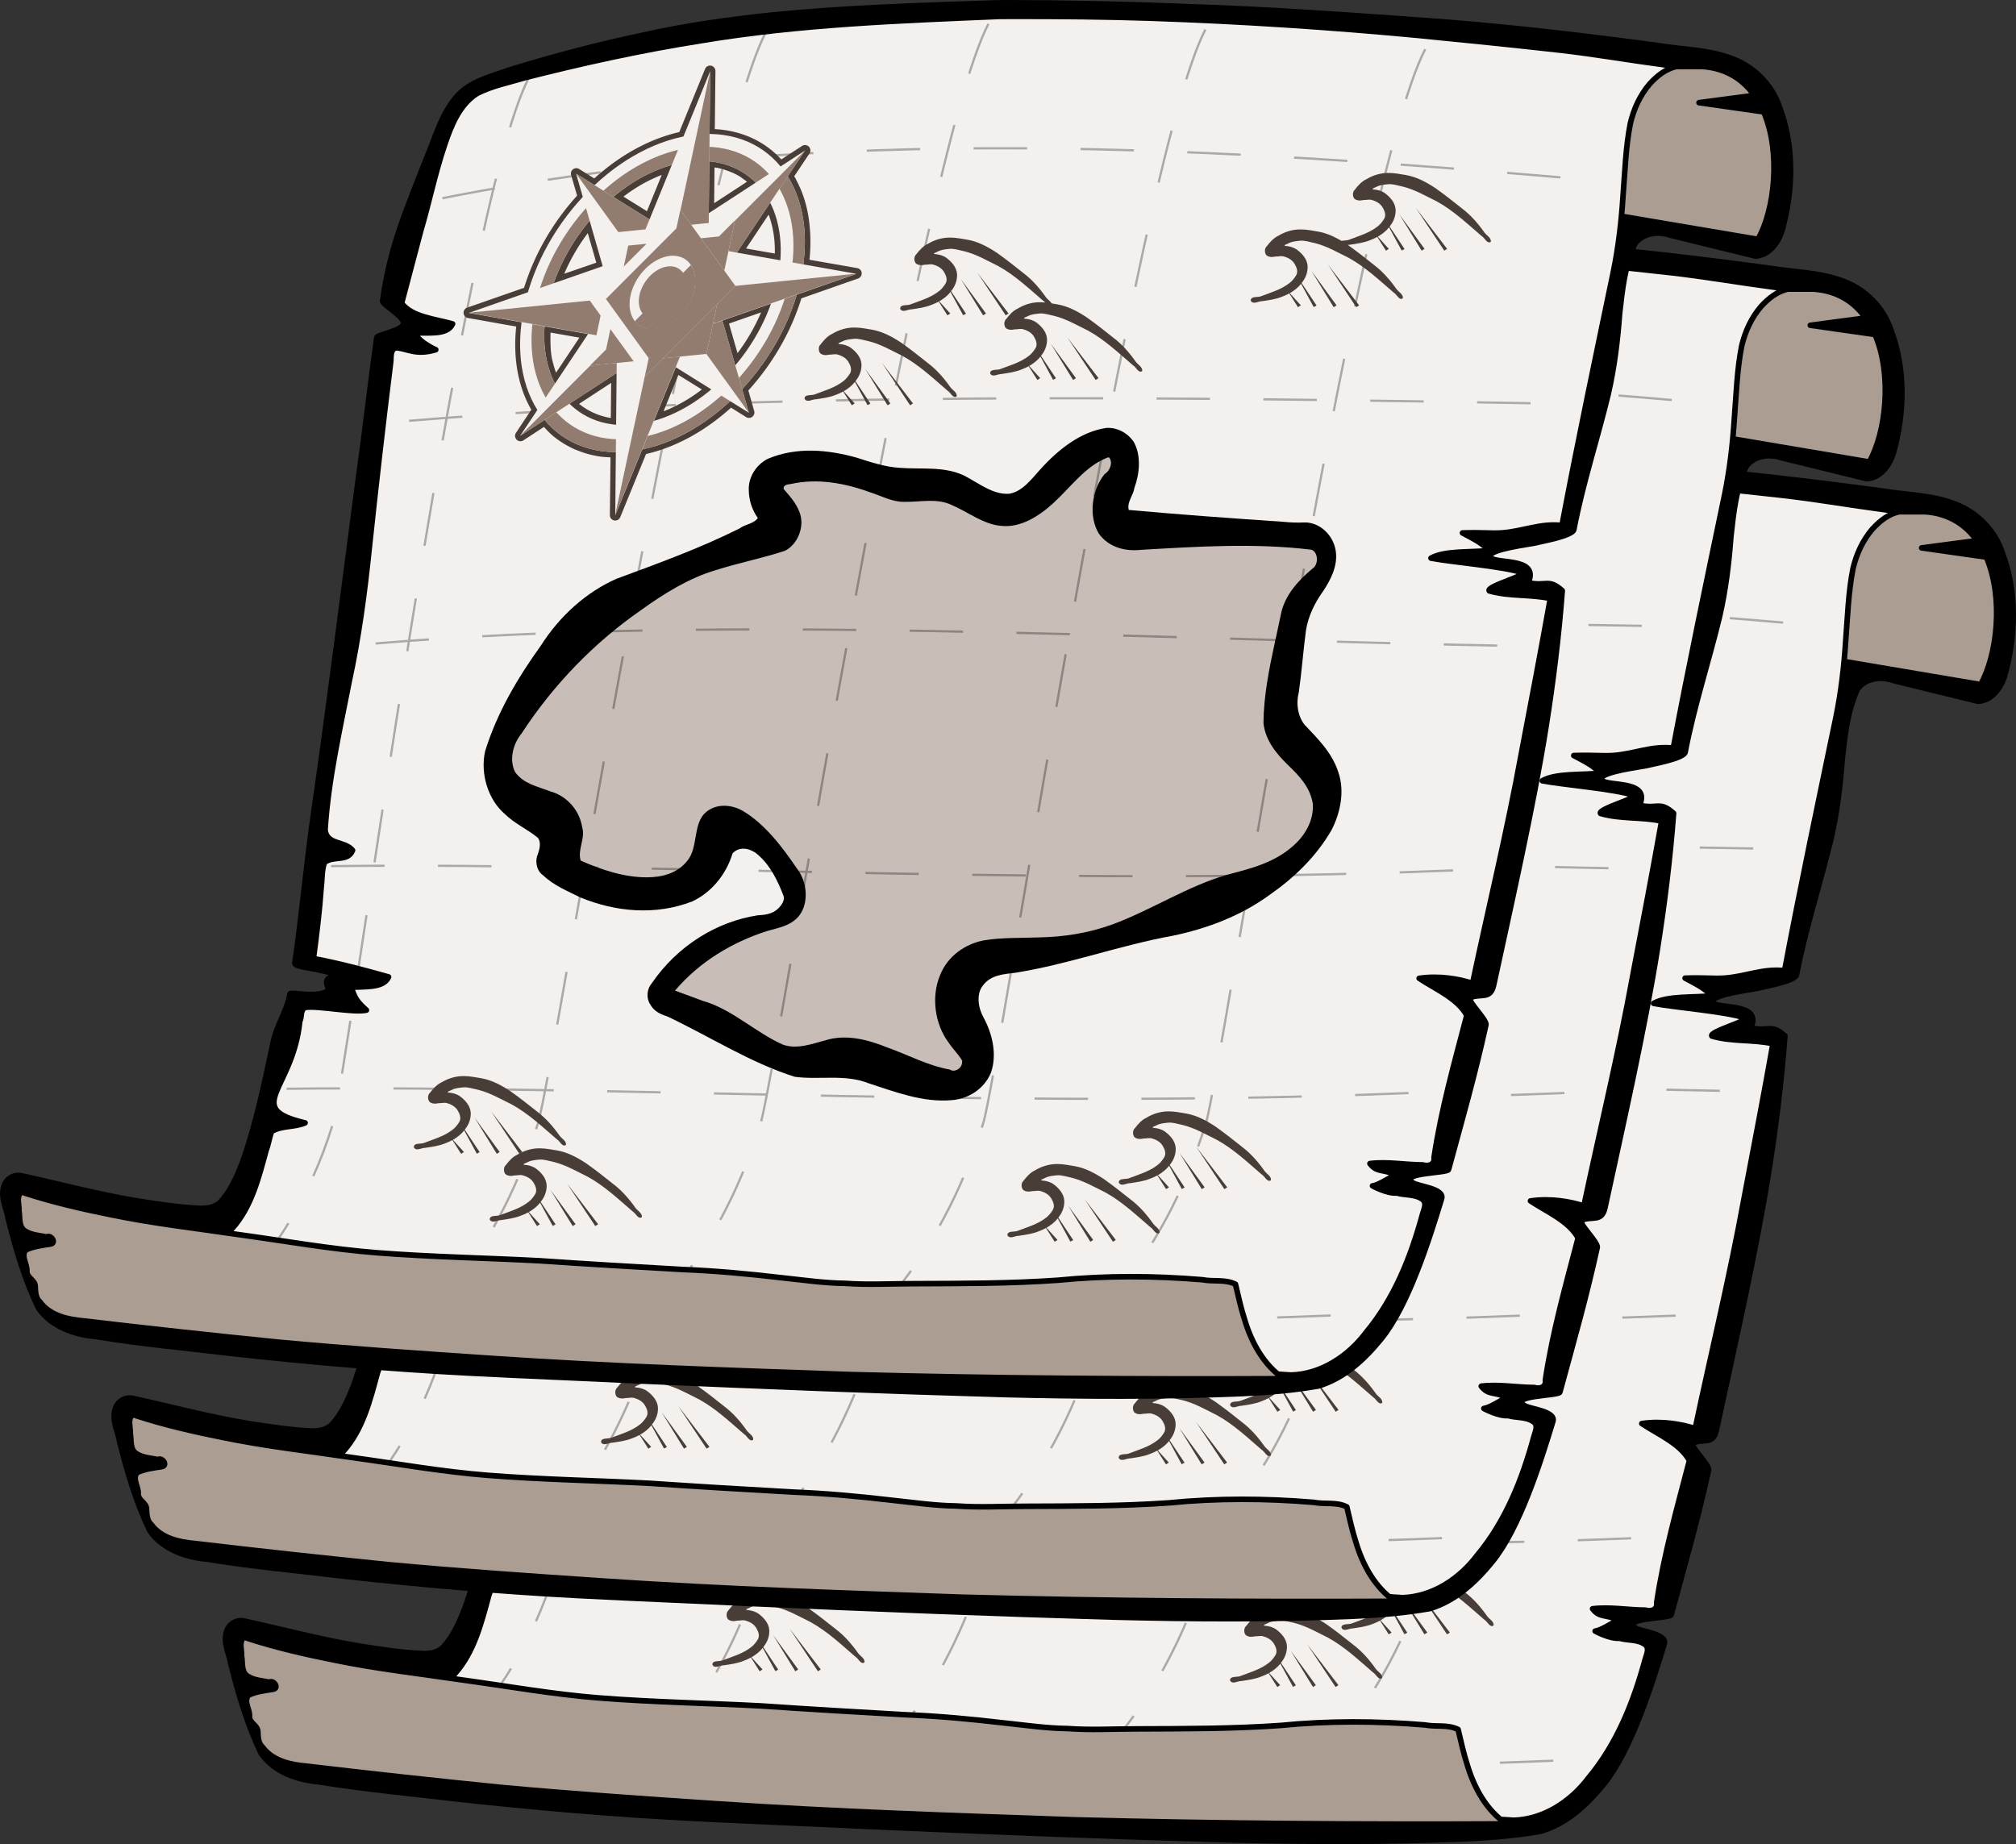 <?xml version="1.0" encoding="UTF-8" standalone="no"?>
<svg
   xmlns:dc="http://purl.org/dc/elements/1.1/"
   xmlns:cc="http://creativecommons.org/ns#"
   xmlns:rdf="http://www.w3.org/1999/02/22-rdf-syntax-ns#"
   xmlns:svg="http://www.w3.org/2000/svg"
   xmlns="http://www.w3.org/2000/svg"
   version="1.1"
   viewBox="0 0 362.199 331.358"
   id="svg2">
  <rect x="0" y="0" width="362.199" height="331.358" fill="#333333" stroke="none"/>
  <defs
     id="defs963" />
  <title
     id="title4103">treasure map</title>
  <g
     transform="translate(-150.222,-343.269)"
     id="layer1">
    <g
       id="g1879">
      <path
         id="path1861"
         style="fill:#000000;stroke:#000000;stroke-linejoin:round"
         d="m 368.56,423.81 c -13.446,0.456 -26.909,0.864 -40.301,2.23 -7.501,0.808 -14.983,1.859 -22.348,3.513 -8.152,1.715 -16.224,3.819 -24.18,6.286 -3.401,1.226 -7.277,2.072 -9.655,5.033 -2.636,3.13 -3.645,7.189 -5.244,10.871 -3.574,9.26 -6.483,15.645 -7.856,25.524 -0.328,0.608 3.73,2.693 3.747,4.062 0.017,1.382 -4.727,2.013 -4.812,2.62 -1.145,8.17 -2.046,16.373 -3.198,24.542 -2.687,20.288 -5.206,40.599 -8.133,60.855 -1.258,8.574 -2.112,18.377 -3.378,26.944 -0.138,0.934 4.323,0.729 8.393,2.503 1.572,0.685 -4.332,-1.44 -2.223,2.34 -1.831,1.647 -6.954,0.263 -7.043,0.728 -0.643,3.372 -2.375,5.491 -3.051,8.856 -1.556,7.253 -3.042,14.558 -5.54,21.559 -0.994,2.51 -2.107,5.079 -3.98,7.063 -1.091,0.971 -2.58,1.14 -3.981,1.034 -3.593,-0.175 -7.161,-0.733 -10.713,-1.283 -7.088,-1.159 -14.028,-3.028 -21.037,-4.561 -1.354,-0.284 -2.714,0.587 -3.094,1.906 -0.653,1.974 0.438,3.896 0.768,5.819 1.38,5.494 2.979,10.973 5.45,16.087 2.33,3.325 6.465,4.774 10.368,5.091 7.986,1.328 16.056,2.039 24.089,3.011 14.125,1.564 28.291,2.781 42.484,3.528 10.544,0.548 21.096,0.948 31.642,1.46 21.504,0.95 43.014,1.794 64.53,2.413 14.404,0.365 28.822,0.444 43.22,-0.171 4.547,-0.209 9.108,-0.565 13.59,-1.357 4.62,-1.361 8.295,-4.777 11.27,-8.436 4.892,-5.959 8.663,-17.931 10.882,-25.228 0.544,-1.835 -4.187,-2.195 -5.15,-2.839 -2.754,-1.843 6.213,-1.717 6.398,-2.397 2.538,-9.37 4.617,-16.515 6.713,-25.995 0.21,-0.952 -3.667,-4.544 -2.764,-4.91 1.922,-0.779 3.573,0.406 4.156,-2.247 3.058,-14.182 7.124,-32.029 9.4,-46.362 1.285,-8.124 2.304,-16.295 2.923,-24.498 -2.504,-2.254 -2.895,-0.688 -6.12,-1.438 2.249,-4.966 -6.982,-3.067 -6.861,-4.817 0.084,-1.223 7.341,-2.133 7.857,-2.264 1.072,-0.29 7.155,-1.317 7.22,-2.537 1.573,-8.196 4.196,-16.146 6.158,-24.252 1.1,-4.755 1.691,-9.606 2.049,-14.468 0.479,-4.25 0.923,-8.606 2.729,-12.537 1.422,-1.979 4.199,-2.322 6.375,-1.562 5.094,1.25 10.188,2.5 15.281,3.75 2.446,-0.109 4.106,-2.376 4.781,-4.531 2.035,-7.248 2.248,-15.192 -0.469,-22.296 -1.328,-3.946 -4.519,-7.149 -8.406,-8.61 -4.218,-1.659 -8.824,-1.631 -13.243,-2.364 -13.07,-1.763 -26.175,-3.304 -39.324,-4.327 -14.931,-1.069 -29.864,-2.177 -44.828,-2.668 -11.05,-0.46 -22.11,-0.692 -33.169,-0.716 -0.791,0.014 -1.581,0.029 -2.372,0.043 v 4e-5 z m 81.375,98.844 c 0.024,0.332 -0.169,-0.333 0,0 z" />
      <path
         id="path1863"
         style="fill:#ac9d93;stroke:#000000;stroke-linejoin:round"
         d="m 483.94,435.22 -26.44,22.84 48.562,8.219 c 2.996,-5.293 4.157,-15.607 1.031,-22.906 l -11.625,-1.656 9.938,-1.312 c -2.049,-2.886 -5.077,-4.891 -9.344,-5.188 h -12.125 z" />
      <path
         id="path1865"
         style="fill:#f3f0ed;stroke:#000000;stroke-linejoin:round"
         d="m 369.72,426.22 c -17.893,0.76 -35.857,1.399 -53.552,4.361 -10.684,1.683 -21.258,4.013 -31.738,6.676 -2.857,0.872 -5.848,1.437 -8.516,2.819 -3.214,2.062 -4.655,5.816 -5.827,9.277 -1.724,5.086 -2.784,10.365 -4.304,15.512 -1.136,4.296 -2.271,8.591 -3.407,12.887 1.813,2.506 6.191,2.853 9.156,3.719 -0.965,2.113 -4.457,1.476 -6.594,1.656 0.066,1.174 2.692,2.602 3.575,2.98 -3.494,1.055 -4.999,-0.145 -7.075,-0.355 -1.098,0.19 -0.942,1.567 -1,2.406 -1.395,11.146 -2.675,22.305 -3.859,33.475 -0.834,8.129 -1.915,16.242 -3.649,24.232 -1.715,8.793 -3.742,17.573 -4.304,26.538 0.322,2.742 3.491,1.913 4.938,3.661 -0.858,2.132 -3.438,0.881 -5.062,2.188 -0.494,1.451 -0.385,3.032 -0.579,4.541 -0.297,4.253 -0.831,8.484 -1.39,12.709 4.557,0.857 9.042,2.047 13.5,3.312 -0.961,2.179 -4.651,1.611 -6.969,1.906 1.022,0.865 0.208,1.647 2.988,4.052 -2.221,0.528 -8.681,-0.836 -10.925,-0.49 -1.026,0.362 -0.618,1.7 -1.045,2.49 -1.256,12.357 -10.364,15.614 0.951,18.26 -1.927,0.833 -4.171,0.454 -6,1.531 -0.437,1.09 -0.559,2.278 -0.99,3.372 -1.354,4.956 -2.631,10.218 -6.159,14.143 -4.753,5.696 -11.104,10.34 -18.438,11.966 -0.785,0.357 -2.483,0.164 -2.726,0.769 0.893,0.338 1.898,-0.007 2.829,0.222 69.547,4.436 139.09,8.873 208.64,13.309 5.376,-0.159 10.254,-3.391 13.417,-7.597 5.111,-6.109 8.117,-13.662 10.177,-21.278 0.23,-0.878 0.9,-2.092 -0.076,-2.744 -1.315,-0.918 -3.031,-0.648 -4.516,-1.086 -1.762,0.147 -4.36,-1.268 -4.383,-1.285 1.202,-0.167 3.008,-1.488 4.131,-1.948 -2.09,-1.14 -3.319,-0.351 -4.594,-2.062 3.173,-0.387 6.349,0.234 9.526,0.238 0.987,0.318 2.178,-0.058 1.99,-1.305 1.295,-8.66 3.683,-17.1 5.891,-25.558 -1.635,-3.038 -5.645,-4.722 -8.562,-6.656 3.627,-0.538 7.233,0.123 9.594,0.906 2.935,-13.816 6.27,-27.549 8.798,-41.449 1.754,-9.23 3.532,-18.456 5.171,-27.707 -3.621,-0.791 -7.381,-0.324 -10.969,-1.375 -0.627,-0.8 7.433,-3.006 5.926,-3.257 -3.253,-1.149 -12.996,-1.939 -16.395,-2.618 2.496,-1.414 7.202,-0.994 10.5,-1.375 -1.486,-1.364 -2.134,-1.729 -4.844,-3.156 3.615,-0.119 5.1,0.126 7.091,-0.011 3.963,-0.301 6.817,-1.766 10.784,-1.333 2.877,-15.233 6.084,-30.4 9.236,-45.577 0.919,-4.521 1.452,-9.111 1.743,-13.713 0.346,-4.33 0.47,-8.722 1.315,-12.98 0.61,-2.567 1.726,-5.045 3.478,-7.079 1.332,-1.466 2.952,-2.761 4.947,-3.15 -0.875,-0.181 -1.832,-0.164 -2.737,-0.33 -6.175,-0.813 -12.311,-1.899 -18.502,-2.596 -8.398,-0.935 -16.805,-1.802 -25.216,-2.618 -15.907,-1.508 -31.859,-2.538 -47.828,-3.091 -8.393,-0.288 -16.793,-0.351 -25.19,-0.346 -0.79,0.004 -1.58,0.008 -2.37,0.013 z" />
      <path
         id="path1867"
         style="opacity:0.3;fill:none;stroke:#000000;stroke-width:0.4;stroke-linejoin:round;stroke-dasharray:9.6, 9.6"
         d="m 241.71,618.9 c 63.165,-0.668 133.79,3.997 207.59,0.505 m -199.59,-40.51 c 63.165,-0.668 133.79,3.997 207.59,0.505 m -199.59,-40.51 c 63.827,-5.307 134.47,-0.792 207.59,0.505 m -201.59,-40.51 c 63.827,-5.307 135.99,-4.328 209.1,-3.03 m -203.1,-36.97 c 68.855,-13.687 138.92,-9.215 209.1,-3.03 m -193.54,-18.69 c -12.627,24.244 -32.498,179.11 -35.355,188.39 -8.081,26.264 -26.264,37.376 -26.264,37.376 m 222.63,-230.82 c -12.627,24.244 -36.539,183.65 -39.396,192.94 -8.081,26.264 -23.234,37.881 -23.234,37.881 m 23.135,-234.36 c -12.627,24.244 -37.044,187.19 -39.901,196.47 -8.081,26.264 -23.234,37.881 -23.234,37.881 m 24.15,-235.36 c -12.627,24.244 -38.054,188.2 -40.911,197.48 -8.081,26.264 -23.234,37.881 -23.234,37.881 m -75.939,-4.051 c 63.165,-0.668 133.79,3.997 207.59,0.505 m -107.5,-230.3 c -12.627,24.244 -38.054,186.68 -40.911,195.97 -8.081,26.264 -23.234,37.881 -23.234,37.881" />
      <path
         id="path1869"
         style="fill:#ac9d93;stroke:#000000;stroke-linejoin:round"
         d="m 193.94,637.56 c -0.812,0.86 -0.247,2.187 -0.312,3.25 0.233,1.263 -0.136,2.989 1.219,3.719 1.13,0.684 2.488,0.729 3.75,1 0.817,-0.467 1.849,1.134 0.656,1.281 -1.482,0.239 -3.03,0.412 -4.406,1.062 -0.917,1.19 0.316,2.545 0.204,3.838 -0.018,1.161 1.458,1.571 1.498,2.656 0.047,1.008 0.054,2.13 0.865,2.857 1.83,2.48 5.061,3.158 7.96,3.401 11.512,1.373 23.041,2.613 34.575,3.785 12.983,1.207 25.992,2.096 39.001,2.966 21.414,1.45 42.869,2.143 64.315,2.889 25.865,0.686 51.74,0.854 77.613,0.732 -3.605,-2.439 -5.777,-6.441 -7.017,-10.52 -0.69,-2.113 -1.151,-4.29 -1.671,-6.448 -1.837,-0.935 -3.967,-0.42 -5.927,-0.809 -8.651,-0.723 -17.368,-0.765 -26.01,0.09 -8.586,0.606 -17.197,0.583 -25.8,0.618 -4.139,-0.003 -8.279,0.238 -12.414,-0.06 -3.824,-0.048 -7.619,-0.608 -11.418,-1.009 -5.902,-0.695 -11.821,-1.243 -17.761,-1.478 -8.611,-0.478 -17.22,-0.992 -25.824,-1.579 -9.7,-0.508 -19.42,-0.674 -29.106,-1.432 -8.34,-0.651 -16.579,-2.134 -24.86,-3.264 -7.626,-1.134 -15.3,-1.988 -22.854,-3.557 -5.246,-1.05 -10.481,-2.246 -15.568,-3.908 -0.209,-0.127 -0.476,-0.144 -0.709,-0.081 z" />
      <path
         id="path1871"
         style="color:#000000;text-indent:0;text-transform:none;fill:#483e37"
         d="m 400.05,622.97 c -1.342,0.012 -2.678,0.427 -3.825,1.119 -0.881,0.408 -1.516,1.138 -2.099,1.889 -0.436,0.391 -0.429,1.122 -0.117,1.586 0.432,0.408 1.102,0.413 1.656,0.28 0.515,0.024 1.069,-0.197 1.633,0.023 0.81,0.238 1.577,0.716 1.936,1.516 0.34,0.582 0.52,1.347 0.093,1.936 -0.287,0.461 -0.711,0.973 -1.096,1.259 -1.527,1.21 -3.435,1.736 -5.224,2.425 -0.549,0.202 -1.816,-0.081 -1.772,0.77 0.436,0.775 1.367,0.071 2.029,0.093 1.217,-0.182 2.468,-0.341 3.615,-0.816 0.441,-0.162 0.869,-0.354 1.283,-0.583 l 1.562,2.472 0.513,-0.326 -1.982,-2.192 c 0.77,-0.44 1.471,-0.991 2.029,-1.679 l 2.262,4.174 0.513,-0.28 -2.682,-4.035 c 0.071,-0.093 0.144,-0.182 0.21,-0.28 0.598,-0.805 0.935,-1.842 0.863,-2.845 -0.11,-1.211 -0.979,-2.167 -1.912,-2.869 -0.615,-0.434 -1.355,-0.632 -2.099,-0.676 -0.459,-0.119 0.434,-0.355 0.583,-0.466 0.632,-0.348 1.356,-0.381 2.052,-0.466 0.908,-0.083 1.779,0.247 2.659,0.42 2.171,0.533 4.119,1.684 6.11,2.659 3.006,1.65 5.507,4.031 8.092,6.25 0.521,0.276 0.972,1.494 1.633,1.003 0.078,-0.708 -0.734,-1.108 -1.119,-1.609 -1.15,-1.639 -2.477,-3.173 -4.081,-4.384 -1.556,-1.248 -3.134,-2.481 -4.757,-3.638 -1.624,-1.07 -3.378,-2.026 -5.317,-2.355 -0.957,-0.151 -1.923,-0.359 -2.892,-0.373 -0.119,0.004 -0.231,-0.004 -0.35,0 z m 5.061,6.32 5.084,7.649 0.513,-0.326 -5.597,-7.323 z m -2.985,1.119 4.011,6.53 0.513,-0.326 -4.524,-6.203 z" />
      <path
         id="path1873"
         style="color:#000000;text-indent:0;text-transform:none;fill:#483e37"
         d="m 380.031,632.427 c -1.342,0.012 -2.678,0.427 -3.825,1.119 -0.881,0.408 -1.516,1.138 -2.099,1.889 -0.436,0.391 -0.429,1.122 -0.117,1.586 0.432,0.408 1.102,0.413 1.656,0.28 0.515,0.024 1.069,-0.197 1.633,0.023 0.81,0.238 1.577,0.716 1.936,1.516 0.34,0.582 0.52,1.347 0.093,1.936 -0.287,0.461 -0.711,0.973 -1.096,1.259 -1.527,1.21 -3.435,1.736 -5.224,2.425 -0.549,0.202 -1.816,-0.081 -1.772,0.77 0.436,0.775 1.367,0.071 2.029,0.093 1.217,-0.182 2.468,-0.341 3.615,-0.816 0.441,-0.162 0.869,-0.354 1.283,-0.583 l 1.562,2.472 0.513,-0.326 -1.982,-2.192 c 0.77,-0.44 1.471,-0.991 2.029,-1.679 l 2.262,4.174 0.513,-0.28 -2.682,-4.035 c 0.071,-0.093 0.144,-0.182 0.21,-0.28 0.598,-0.805 0.935,-1.842 0.863,-2.845 -0.11,-1.211 -0.979,-2.167 -1.912,-2.869 -0.615,-0.434 -1.355,-0.632 -2.099,-0.676 -0.459,-0.119 0.434,-0.355 0.583,-0.466 0.632,-0.348 1.356,-0.381 2.052,-0.466 0.908,-0.083 1.779,0.247 2.659,0.42 2.171,0.533 4.119,1.684 6.11,2.659 3.006,1.65 5.507,4.031 8.092,6.25 0.521,0.276 0.972,1.494 1.633,1.003 0.078,-0.708 -0.734,-1.108 -1.119,-1.609 -1.15,-1.639 -2.477,-3.173 -4.081,-4.384 -1.556,-1.248 -3.134,-2.481 -4.757,-3.638 -1.624,-1.07 -3.378,-2.026 -5.317,-2.355 -0.957,-0.151 -1.923,-0.359 -2.892,-0.373 -0.119,0.004 -0.231,-0.004 -0.35,0 z m 5.061,6.32 5.084,7.649 0.513,-0.326 -5.597,-7.323 z m -2.985,1.119 4.011,6.53 0.513,-0.326 -4.524,-6.203 z" />
      <path
         d="m 273.391,616.625 c -1.342,0.012 -2.678,0.427 -3.825,1.119 -0.881,0.408 -1.516,1.138 -2.099,1.889 -0.436,0.391 -0.429,1.122 -0.117,1.586 0.432,0.408 1.102,0.413 1.656,0.28 0.515,0.024 1.069,-0.197 1.633,0.023 0.81,0.238 1.577,0.716 1.936,1.516 0.34,0.582 0.52,1.347 0.093,1.936 -0.287,0.461 -0.711,0.973 -1.096,1.259 -1.527,1.21 -3.435,1.736 -5.224,2.425 -0.549,0.202 -1.816,-0.081 -1.772,0.77 0.436,0.775 1.367,0.071 2.029,0.093 1.217,-0.182 2.468,-0.341 3.615,-0.816 0.441,-0.162 0.869,-0.354 1.283,-0.583 l 1.562,2.472 0.513,-0.326 -1.982,-2.192 c 0.77,-0.44 1.471,-0.991 2.029,-1.679 l 2.262,4.174 0.513,-0.28 -2.682,-4.035 c 0.071,-0.093 0.144,-0.182 0.21,-0.28 0.598,-0.805 0.935,-1.842 0.863,-2.845 -0.11,-1.211 -0.979,-2.167 -1.912,-2.869 -0.615,-0.434 -1.355,-0.632 -2.099,-0.676 -0.459,-0.119 0.434,-0.355 0.583,-0.466 0.632,-0.348 1.356,-0.381 2.052,-0.466 0.908,-0.083 1.779,0.247 2.659,0.42 2.171,0.533 4.119,1.684 6.11,2.659 3.006,1.65 5.507,4.031 8.092,6.25 0.521,0.276 0.972,1.494 1.633,1.003 0.078,-0.708 -0.734,-1.108 -1.119,-1.609 -1.15,-1.639 -2.477,-3.173 -4.081,-4.384 -1.556,-1.248 -3.134,-2.481 -4.757,-3.638 -1.624,-1.07 -3.378,-2.026 -5.317,-2.355 -0.957,-0.151 -1.923,-0.359 -2.892,-0.373 -0.119,0.004 -0.231,-0.004 -0.35,0 z m 5.061,6.32 5.084,7.649 0.513,-0.326 -5.597,-7.323 z m -2.985,1.119 4.011,6.53 0.513,-0.326 -4.524,-6.203 z"
         style="color:#000000;text-indent:0;text-transform:none;fill:#483e37"
         id="path1875" />
      <path
         id="path1877"
         style="color:#000000;text-indent:0;text-transform:none;fill:#483e37"
         d="m 287.028,629.605 c -1.342,0.012 -2.678,0.427 -3.825,1.119 -0.881,0.408 -1.516,1.138 -2.099,1.889 -0.436,0.391 -0.429,1.122 -0.117,1.586 0.432,0.408 1.102,0.413 1.656,0.28 0.515,0.024 1.069,-0.197 1.633,0.023 0.81,0.238 1.577,0.716 1.936,1.516 0.34,0.582 0.52,1.347 0.093,1.936 -0.287,0.461 -0.711,0.973 -1.096,1.259 -1.527,1.21 -3.435,1.736 -5.224,2.425 -0.549,0.202 -1.816,-0.081 -1.772,0.77 0.436,0.775 1.367,0.071 2.029,0.093 1.217,-0.182 2.468,-0.341 3.615,-0.816 0.441,-0.162 0.869,-0.354 1.283,-0.583 l 1.562,2.472 0.513,-0.326 -1.982,-2.192 c 0.77,-0.44 1.471,-0.991 2.029,-1.679 l 2.262,4.174 0.513,-0.28 -2.682,-4.035 c 0.071,-0.093 0.144,-0.182 0.21,-0.28 0.598,-0.805 0.935,-1.842 0.863,-2.845 -0.11,-1.211 -0.979,-2.167 -1.912,-2.869 -0.615,-0.434 -1.355,-0.632 -2.099,-0.676 -0.459,-0.119 0.434,-0.355 0.583,-0.466 0.632,-0.348 1.356,-0.381 2.052,-0.466 0.908,-0.083 1.779,0.247 2.659,0.42 2.171,0.533 4.119,1.684 6.11,2.659 3.006,1.65 5.507,4.031 8.092,6.25 0.521,0.276 0.972,1.494 1.633,1.003 0.078,-0.708 -0.734,-1.108 -1.119,-1.609 -1.15,-1.639 -2.477,-3.173 -4.081,-4.384 -1.556,-1.248 -3.134,-2.481 -4.757,-3.638 -1.624,-1.07 -3.378,-2.026 -5.317,-2.355 -0.957,-0.151 -1.923,-0.359 -2.892,-0.373 -0.119,0.004 -0.231,-0.004 -0.35,0 z m 5.061,6.32 5.084,7.649 0.513,-0.326 -5.597,-7.323 z m -2.985,1.119 4.011,6.53 0.513,-0.326 -4.524,-6.203 z" />
    </g>
    <g
       transform="translate(-20,-40)"
       id="g1703">
      <path
         d="m 368.56,423.81 c -13.446,0.456 -26.909,0.864 -40.301,2.23 -7.501,0.808 -14.983,1.859 -22.348,3.513 -8.152,1.715 -16.224,3.819 -24.18,6.286 -3.401,1.226 -7.277,2.072 -9.655,5.033 -2.636,3.13 -3.645,7.189 -5.244,10.871 -3.574,9.26 -6.483,15.645 -7.856,25.524 -0.328,0.608 3.73,2.693 3.747,4.062 0.017,1.382 -4.727,2.013 -4.812,2.62 -1.145,8.17 -2.046,16.373 -3.198,24.542 -2.687,20.288 -5.206,40.599 -8.133,60.855 -1.258,8.574 -2.112,18.377 -3.378,26.944 -0.138,0.934 4.323,0.729 8.393,2.503 1.572,0.685 -4.332,-1.44 -2.223,2.34 -1.831,1.647 -6.954,0.263 -7.043,0.728 -0.643,3.372 -2.375,5.491 -3.051,8.856 -1.556,7.253 -3.042,14.558 -5.54,21.559 -0.994,2.51 -2.107,5.079 -3.98,7.063 -1.091,0.971 -2.58,1.14 -3.981,1.034 -3.593,-0.175 -7.161,-0.733 -10.713,-1.283 -7.088,-1.159 -14.028,-3.028 -21.037,-4.561 -1.354,-0.284 -2.714,0.587 -3.094,1.906 -0.653,1.974 0.438,3.896 0.768,5.819 1.38,5.494 2.979,10.973 5.45,16.087 2.33,3.325 6.465,4.774 10.368,5.091 7.986,1.328 16.056,2.039 24.089,3.011 14.125,1.564 28.291,2.781 42.484,3.528 10.544,0.548 21.096,0.948 31.642,1.46 21.504,0.95 43.014,1.794 64.53,2.413 14.404,0.365 28.822,0.444 43.22,-0.171 4.547,-0.209 9.108,-0.565 13.59,-1.357 4.62,-1.361 8.295,-4.777 11.27,-8.436 4.892,-5.959 8.663,-17.931 10.882,-25.228 0.544,-1.835 -4.187,-2.195 -5.15,-2.839 -2.754,-1.843 6.213,-1.717 6.398,-2.397 2.538,-9.37 4.617,-16.515 6.713,-25.995 0.21,-0.952 -3.667,-4.544 -2.764,-4.91 1.922,-0.779 3.573,0.406 4.156,-2.247 3.058,-14.182 7.124,-32.029 9.4,-46.362 1.285,-8.124 2.304,-16.295 2.923,-24.498 -2.504,-2.254 -2.895,-0.688 -6.12,-1.438 2.249,-4.966 -6.982,-3.067 -6.861,-4.817 0.084,-1.223 7.341,-2.133 7.857,-2.264 1.072,-0.29 7.155,-1.317 7.22,-2.537 1.573,-8.196 4.196,-16.146 6.158,-24.252 1.1,-4.755 1.691,-9.606 2.049,-14.468 0.479,-4.25 0.923,-8.606 2.729,-12.537 1.422,-1.979 4.199,-2.322 6.375,-1.562 5.094,1.25 10.188,2.5 15.281,3.75 2.446,-0.109 4.106,-2.376 4.781,-4.531 2.035,-7.248 2.248,-15.192 -0.469,-22.296 -1.328,-3.946 -4.519,-7.149 -8.406,-8.61 -4.218,-1.659 -8.824,-1.631 -13.243,-2.364 -13.07,-1.763 -26.175,-3.304 -39.324,-4.327 -14.931,-1.069 -29.864,-2.177 -44.828,-2.668 -11.05,-0.46 -22.11,-0.692 -33.169,-0.716 -0.791,0.014 -1.581,0.029 -2.372,0.043 v 4e-5 z m 81.375,98.844 c 0.024,0.332 -0.169,-0.333 0,0 z"
         style="fill:#000000;stroke:#000000;stroke-linejoin:round"
         id="path1587" />
      <path
         d="m 483.94,435.22 -26.44,22.84 48.562,8.219 c 2.996,-5.293 4.157,-15.607 1.031,-22.906 l -11.625,-1.656 9.938,-1.312 c -2.049,-2.886 -5.077,-4.891 -9.344,-5.188 h -12.125 z"
         style="fill:#ac9d93;stroke:#000000;stroke-linejoin:round"
         id="path1589" />
      <path
         d="m 369.72,426.22 c -17.893,0.76 -35.857,1.399 -53.552,4.361 -10.684,1.683 -21.258,4.013 -31.738,6.676 -2.857,0.872 -5.848,1.437 -8.516,2.819 -3.214,2.062 -4.655,5.816 -5.827,9.277 -1.724,5.086 -2.784,10.365 -4.304,15.512 -1.136,4.296 -2.271,8.591 -3.407,12.887 1.813,2.506 6.191,2.853 9.156,3.719 -0.965,2.113 -4.457,1.476 -6.594,1.656 0.066,1.174 2.692,2.602 3.575,2.98 -3.494,1.055 -4.999,-0.145 -7.075,-0.355 -1.098,0.19 -0.942,1.567 -1,2.406 -1.395,11.146 -2.675,22.305 -3.859,33.475 -0.834,8.129 -1.915,16.242 -3.649,24.232 -1.715,8.793 -3.742,17.573 -4.304,26.538 0.322,2.742 3.491,1.913 4.938,3.661 -0.858,2.132 -3.438,0.881 -5.062,2.188 -0.494,1.451 -0.385,3.032 -0.579,4.541 -0.297,4.253 -0.831,8.484 -1.39,12.709 4.557,0.857 9.042,2.047 13.5,3.312 -0.961,2.179 -4.651,1.611 -6.969,1.906 1.022,0.865 0.208,1.647 2.988,4.052 -2.221,0.528 -8.681,-0.836 -10.925,-0.49 -1.026,0.362 -0.618,1.7 -1.045,2.49 -1.256,12.357 -10.364,15.614 0.951,18.26 -1.927,0.833 -4.171,0.454 -6,1.531 -0.437,1.09 -0.559,2.278 -0.99,3.372 -1.354,4.956 -2.631,10.218 -6.159,14.143 -4.753,5.696 -11.104,10.34 -18.438,11.966 -0.785,0.357 -2.483,0.164 -2.726,0.769 0.893,0.338 1.898,-0.007 2.829,0.222 69.547,4.436 139.09,8.873 208.64,13.309 5.376,-0.159 10.254,-3.391 13.417,-7.597 5.111,-6.109 8.117,-13.662 10.177,-21.278 0.23,-0.878 0.9,-2.092 -0.076,-2.744 -1.315,-0.918 -3.031,-0.648 -4.516,-1.086 -1.762,0.147 -4.36,-1.268 -4.383,-1.285 1.202,-0.167 3.008,-1.488 4.131,-1.948 -2.09,-1.14 -3.319,-0.351 -4.594,-2.062 3.173,-0.387 6.349,0.234 9.526,0.238 0.987,0.318 2.178,-0.058 1.99,-1.305 1.295,-8.66 3.683,-17.1 5.891,-25.558 -1.635,-3.038 -5.645,-4.722 -8.562,-6.656 3.627,-0.538 7.233,0.123 9.594,0.906 2.935,-13.816 6.27,-27.549 8.798,-41.449 1.754,-9.23 3.532,-18.456 5.171,-27.707 -3.621,-0.791 -7.381,-0.324 -10.969,-1.375 -0.627,-0.8 7.433,-3.006 5.926,-3.257 -3.253,-1.149 -12.996,-1.939 -16.395,-2.618 2.496,-1.414 7.202,-0.994 10.5,-1.375 -1.486,-1.364 -2.134,-1.729 -4.844,-3.156 3.615,-0.119 5.1,0.126 7.091,-0.011 3.963,-0.301 6.817,-1.766 10.784,-1.333 2.877,-15.233 6.084,-30.4 9.236,-45.577 0.919,-4.521 1.452,-9.111 1.743,-13.713 0.346,-4.33 0.47,-8.722 1.315,-12.98 0.61,-2.567 1.726,-5.045 3.478,-7.079 1.332,-1.466 2.952,-2.761 4.947,-3.15 -0.875,-0.181 -1.832,-0.164 -2.737,-0.33 -6.175,-0.813 -12.311,-1.899 -18.502,-2.596 -8.398,-0.935 -16.805,-1.802 -25.216,-2.618 -15.907,-1.508 -31.859,-2.538 -47.828,-3.091 -8.393,-0.288 -16.793,-0.351 -25.19,-0.346 -0.79,0.004 -1.58,0.008 -2.37,0.013 z"
         style="fill:#f3f0ed;stroke:#000000;stroke-linejoin:round"
         id="path1591" />
      <path
         d="m 241.71,618.9 c 63.165,-0.668 133.79,3.997 207.59,0.505 m -199.59,-40.51 c 63.165,-0.668 133.79,3.997 207.59,0.505 m -199.59,-40.51 c 63.827,-5.307 134.47,-0.792 207.59,0.505 m -201.59,-40.51 c 63.827,-5.307 135.99,-4.328 209.1,-3.03 m -203.1,-36.97 c 68.855,-13.687 138.92,-9.215 209.1,-3.03 m -193.54,-18.69 c -12.627,24.244 -32.498,179.11 -35.355,188.39 -8.081,26.264 -26.264,37.376 -26.264,37.376 m 222.63,-230.82 c -12.627,24.244 -36.539,183.65 -39.396,192.94 -8.081,26.264 -23.234,37.881 -23.234,37.881 m 23.135,-234.36 c -12.627,24.244 -37.044,187.19 -39.901,196.47 -8.081,26.264 -23.234,37.881 -23.234,37.881 m 24.15,-235.36 c -12.627,24.244 -38.054,188.2 -40.911,197.48 -8.081,26.264 -23.234,37.881 -23.234,37.881 m -75.939,-4.051 c 63.165,-0.668 133.79,3.997 207.59,0.505 m -107.5,-230.3 c -12.627,24.244 -38.054,186.68 -40.911,195.97 -8.081,26.264 -23.234,37.881 -23.234,37.881"
         style="opacity:0.3;fill:none;stroke:#000000;stroke-width:0.4;stroke-linejoin:round;stroke-dasharray:9.6, 9.6"
         id="path1599" />
      <path
         d="m 193.94,637.56 c -0.812,0.86 -0.247,2.187 -0.312,3.25 0.233,1.263 -0.136,2.989 1.219,3.719 1.13,0.684 2.488,0.729 3.75,1 0.817,-0.467 1.849,1.134 0.656,1.281 -1.482,0.239 -3.03,0.412 -4.406,1.062 -0.917,1.19 0.316,2.545 0.204,3.838 -0.018,1.161 1.458,1.571 1.498,2.656 0.047,1.008 0.054,2.13 0.865,2.857 1.83,2.48 5.061,3.158 7.96,3.401 11.512,1.373 23.041,2.613 34.575,3.785 12.983,1.207 25.992,2.096 39.001,2.966 21.414,1.45 42.869,2.143 64.315,2.889 25.865,0.686 51.74,0.854 77.613,0.732 -3.605,-2.439 -5.777,-6.441 -7.017,-10.52 -0.69,-2.113 -1.151,-4.29 -1.671,-6.448 -1.837,-0.935 -3.967,-0.42 -5.927,-0.809 -8.651,-0.723 -17.368,-0.765 -26.01,0.09 -8.586,0.606 -17.197,0.583 -25.8,0.618 -4.139,-0.003 -8.279,0.238 -12.414,-0.06 -3.824,-0.048 -7.619,-0.608 -11.418,-1.009 -5.902,-0.695 -11.821,-1.243 -17.761,-1.478 -8.611,-0.478 -17.22,-0.992 -25.824,-1.579 -9.7,-0.508 -19.42,-0.674 -29.106,-1.432 -8.34,-0.651 -16.579,-2.134 -24.86,-3.264 -7.626,-1.134 -15.3,-1.988 -22.854,-3.557 -5.246,-1.05 -10.481,-2.246 -15.568,-3.908 -0.209,-0.127 -0.476,-0.144 -0.709,-0.081 z"
         style="fill:#ac9d93;stroke:#000000;stroke-linejoin:round"
         id="path1601" />
      <path
         d="m 400.05,622.97 c -1.342,0.012 -2.678,0.427 -3.825,1.119 -0.881,0.408 -1.516,1.138 -2.099,1.889 -0.436,0.391 -0.429,1.122 -0.117,1.586 0.432,0.408 1.102,0.413 1.656,0.28 0.515,0.024 1.069,-0.197 1.633,0.023 0.81,0.238 1.577,0.716 1.936,1.516 0.34,0.582 0.52,1.347 0.093,1.936 -0.287,0.461 -0.711,0.973 -1.096,1.259 -1.527,1.21 -3.435,1.736 -5.224,2.425 -0.549,0.202 -1.816,-0.081 -1.772,0.77 0.436,0.775 1.367,0.071 2.029,0.093 1.217,-0.182 2.468,-0.341 3.615,-0.816 0.441,-0.162 0.869,-0.354 1.283,-0.583 l 1.562,2.472 0.513,-0.326 -1.982,-2.192 c 0.77,-0.44 1.471,-0.991 2.029,-1.679 l 2.262,4.174 0.513,-0.28 -2.682,-4.035 c 0.071,-0.093 0.144,-0.182 0.21,-0.28 0.598,-0.805 0.935,-1.842 0.863,-2.845 -0.11,-1.211 -0.979,-2.167 -1.912,-2.869 -0.615,-0.434 -1.355,-0.632 -2.099,-0.676 -0.459,-0.119 0.434,-0.355 0.583,-0.466 0.632,-0.348 1.356,-0.381 2.052,-0.466 0.908,-0.083 1.779,0.247 2.659,0.42 2.171,0.533 4.119,1.684 6.11,2.659 3.006,1.65 5.507,4.031 8.092,6.25 0.521,0.276 0.972,1.494 1.633,1.003 0.078,-0.708 -0.734,-1.108 -1.119,-1.609 -1.15,-1.639 -2.477,-3.173 -4.081,-4.384 -1.556,-1.248 -3.134,-2.481 -4.757,-3.638 -1.624,-1.07 -3.378,-2.026 -5.317,-2.355 -0.957,-0.151 -1.923,-0.359 -2.892,-0.373 -0.119,0.004 -0.231,-0.004 -0.35,0 z m 5.061,6.32 5.084,7.649 0.513,-0.326 -5.597,-7.323 z m -2.985,1.119 4.011,6.53 0.513,-0.326 -4.524,-6.203 z"
         style="color:#000000;text-indent:0;text-transform:none;fill:#483e37"
         id="path1685" />
      <path
         d="m 380.031,632.427 c -1.342,0.012 -2.678,0.427 -3.825,1.119 -0.881,0.408 -1.516,1.138 -2.099,1.889 -0.436,0.391 -0.429,1.122 -0.117,1.586 0.432,0.408 1.102,0.413 1.656,0.28 0.515,0.024 1.069,-0.197 1.633,0.023 0.81,0.238 1.577,0.716 1.936,1.516 0.34,0.582 0.52,1.347 0.093,1.936 -0.287,0.461 -0.711,0.973 -1.096,1.259 -1.527,1.21 -3.435,1.736 -5.224,2.425 -0.549,0.202 -1.816,-0.081 -1.772,0.77 0.436,0.775 1.367,0.071 2.029,0.093 1.217,-0.182 2.468,-0.341 3.615,-0.816 0.441,-0.162 0.869,-0.354 1.283,-0.583 l 1.562,2.472 0.513,-0.326 -1.982,-2.192 c 0.77,-0.44 1.471,-0.991 2.029,-1.679 l 2.262,4.174 0.513,-0.28 -2.682,-4.035 c 0.071,-0.093 0.144,-0.182 0.21,-0.28 0.598,-0.805 0.935,-1.842 0.863,-2.845 -0.11,-1.211 -0.979,-2.167 -1.912,-2.869 -0.615,-0.434 -1.355,-0.632 -2.099,-0.676 -0.459,-0.119 0.434,-0.355 0.583,-0.466 0.632,-0.348 1.356,-0.381 2.052,-0.466 0.908,-0.083 1.779,0.247 2.659,0.42 2.171,0.533 4.119,1.684 6.11,2.659 3.006,1.65 5.507,4.031 8.092,6.25 0.521,0.276 0.972,1.494 1.633,1.003 0.078,-0.708 -0.734,-1.108 -1.119,-1.609 -1.15,-1.639 -2.477,-3.173 -4.081,-4.384 -1.556,-1.248 -3.134,-2.481 -4.757,-3.638 -1.624,-1.07 -3.378,-2.026 -5.317,-2.355 -0.957,-0.151 -1.923,-0.359 -2.892,-0.373 -0.119,0.004 -0.231,-0.004 -0.35,0 z m 5.061,6.32 5.084,7.649 0.513,-0.326 -5.597,-7.323 z m -2.985,1.119 4.011,6.53 0.513,-0.326 -4.524,-6.203 z"
         style="color:#000000;text-indent:0;text-transform:none;fill:#483e37"
         id="use1687" />
      <path
         id="use1689"
         style="color:#000000;text-indent:0;text-transform:none;fill:#483e37"
         d="m 273.391,616.625 c -1.342,0.012 -2.678,0.427 -3.825,1.119 -0.881,0.408 -1.516,1.138 -2.099,1.889 -0.436,0.391 -0.429,1.122 -0.117,1.586 0.432,0.408 1.102,0.413 1.656,0.28 0.515,0.024 1.069,-0.197 1.633,0.023 0.81,0.238 1.577,0.716 1.936,1.516 0.34,0.582 0.52,1.347 0.093,1.936 -0.287,0.461 -0.711,0.973 -1.096,1.259 -1.527,1.21 -3.435,1.736 -5.224,2.425 -0.549,0.202 -1.816,-0.081 -1.772,0.77 0.436,0.775 1.367,0.071 2.029,0.093 1.217,-0.182 2.468,-0.341 3.615,-0.816 0.441,-0.162 0.869,-0.354 1.283,-0.583 l 1.562,2.472 0.513,-0.326 -1.982,-2.192 c 0.77,-0.44 1.471,-0.991 2.029,-1.679 l 2.262,4.174 0.513,-0.28 -2.682,-4.035 c 0.071,-0.093 0.144,-0.182 0.21,-0.28 0.598,-0.805 0.935,-1.842 0.863,-2.845 -0.11,-1.211 -0.979,-2.167 -1.912,-2.869 -0.615,-0.434 -1.355,-0.632 -2.099,-0.676 -0.459,-0.119 0.434,-0.355 0.583,-0.466 0.632,-0.348 1.356,-0.381 2.052,-0.466 0.908,-0.083 1.779,0.247 2.659,0.42 2.171,0.533 4.119,1.684 6.11,2.659 3.006,1.65 5.507,4.031 8.092,6.25 0.521,0.276 0.972,1.494 1.633,1.003 0.078,-0.708 -0.734,-1.108 -1.119,-1.609 -1.15,-1.639 -2.477,-3.173 -4.081,-4.384 -1.556,-1.248 -3.134,-2.481 -4.757,-3.638 -1.624,-1.07 -3.378,-2.026 -5.317,-2.355 -0.957,-0.151 -1.923,-0.359 -2.892,-0.373 -0.119,0.004 -0.231,-0.004 -0.35,0 z m 5.061,6.32 5.084,7.649 0.513,-0.326 -5.597,-7.323 z m -2.985,1.119 4.011,6.53 0.513,-0.326 -4.524,-6.203 z" />
      <path
         d="m 287.028,629.605 c -1.342,0.012 -2.678,0.427 -3.825,1.119 -0.881,0.408 -1.516,1.138 -2.099,1.889 -0.436,0.391 -0.429,1.122 -0.117,1.586 0.432,0.408 1.102,0.413 1.656,0.28 0.515,0.024 1.069,-0.197 1.633,0.023 0.81,0.238 1.577,0.716 1.936,1.516 0.34,0.582 0.52,1.347 0.093,1.936 -0.287,0.461 -0.711,0.973 -1.096,1.259 -1.527,1.21 -3.435,1.736 -5.224,2.425 -0.549,0.202 -1.816,-0.081 -1.772,0.77 0.436,0.775 1.367,0.071 2.029,0.093 1.217,-0.182 2.468,-0.341 3.615,-0.816 0.441,-0.162 0.869,-0.354 1.283,-0.583 l 1.562,2.472 0.513,-0.326 -1.982,-2.192 c 0.77,-0.44 1.471,-0.991 2.029,-1.679 l 2.262,4.174 0.513,-0.28 -2.682,-4.035 c 0.071,-0.093 0.144,-0.182 0.21,-0.28 0.598,-0.805 0.935,-1.842 0.863,-2.845 -0.11,-1.211 -0.979,-2.167 -1.912,-2.869 -0.615,-0.434 -1.355,-0.632 -2.099,-0.676 -0.459,-0.119 0.434,-0.355 0.583,-0.466 0.632,-0.348 1.356,-0.381 2.052,-0.466 0.908,-0.083 1.779,0.247 2.659,0.42 2.171,0.533 4.119,1.684 6.11,2.659 3.006,1.65 5.507,4.031 8.092,6.25 0.521,0.276 0.972,1.494 1.633,1.003 0.078,-0.708 -0.734,-1.108 -1.119,-1.609 -1.15,-1.639 -2.477,-3.173 -4.081,-4.384 -1.556,-1.248 -3.134,-2.481 -4.757,-3.638 -1.624,-1.07 -3.378,-2.026 -5.317,-2.355 -0.957,-0.151 -1.923,-0.359 -2.892,-0.373 -0.119,0.004 -0.231,-0.004 -0.35,0 z m 5.061,6.32 5.084,7.649 0.513,-0.326 -5.597,-7.323 z m -2.985,1.119 4.011,6.53 0.513,-0.326 -4.524,-6.203 z"
         style="color:#000000;text-indent:0;text-transform:none;fill:#483e37"
         id="use1691" />
    </g>
    <g
       id="g1821"
       transform="translate(-40,-80)">
      <path
         id="path1705"
         style="fill:#000000;stroke:#000000;stroke-linejoin:round"
         d="m 368.56,423.81 c -13.446,0.456 -26.909,0.864 -40.301,2.23 -7.501,0.808 -14.983,1.859 -22.348,3.513 -8.152,1.715 -16.224,3.819 -24.18,6.286 -3.401,1.226 -7.277,2.072 -9.655,5.033 -2.636,3.13 -3.645,7.189 -5.244,10.871 -3.574,9.26 -6.483,15.645 -7.856,25.524 -0.328,0.608 3.73,2.693 3.747,4.062 0.017,1.382 -4.727,2.013 -4.812,2.62 -1.145,8.17 -2.046,16.373 -3.198,24.542 -2.687,20.288 -5.206,40.599 -8.133,60.855 -1.258,8.574 -2.112,18.377 -3.378,26.944 -0.138,0.934 4.323,0.729 8.393,2.503 1.572,0.685 -4.332,-1.44 -2.223,2.34 -1.831,1.647 -6.954,0.263 -7.043,0.728 -0.643,3.372 -2.375,5.491 -3.051,8.856 -1.556,7.253 -3.042,14.558 -5.54,21.559 -0.994,2.51 -2.107,5.079 -3.98,7.063 -1.091,0.971 -2.58,1.14 -3.981,1.034 -3.593,-0.175 -7.161,-0.733 -10.713,-1.283 -7.088,-1.159 -14.028,-3.028 -21.037,-4.561 -1.354,-0.284 -2.714,0.587 -3.094,1.906 -0.653,1.974 0.438,3.896 0.768,5.819 1.38,5.494 2.979,10.973 5.45,16.087 2.33,3.325 6.465,4.774 10.368,5.091 7.986,1.328 16.056,2.039 24.089,3.011 14.125,1.564 28.291,2.781 42.484,3.528 10.544,0.548 21.096,0.948 31.642,1.46 21.504,0.95 43.014,1.794 64.53,2.413 14.404,0.365 28.822,0.444 43.22,-0.171 4.547,-0.209 9.108,-0.565 13.59,-1.357 4.62,-1.361 8.295,-4.777 11.27,-8.436 4.892,-5.959 8.663,-17.931 10.882,-25.228 0.544,-1.835 -4.187,-2.195 -5.15,-2.839 -2.754,-1.843 6.213,-1.717 6.398,-2.397 2.538,-9.37 4.617,-16.515 6.713,-25.995 0.21,-0.952 -3.667,-4.544 -2.764,-4.91 1.922,-0.779 3.573,0.406 4.156,-2.247 3.058,-14.182 7.124,-32.029 9.4,-46.362 1.285,-8.124 2.304,-16.295 2.923,-24.498 -2.504,-2.254 -2.895,-0.688 -6.12,-1.438 2.249,-4.966 -6.982,-3.067 -6.861,-4.817 0.084,-1.223 7.341,-2.133 7.857,-2.264 1.072,-0.29 7.155,-1.317 7.22,-2.537 1.573,-8.196 4.196,-16.146 6.158,-24.252 1.1,-4.755 1.691,-9.606 2.049,-14.468 0.479,-4.25 0.923,-8.606 2.729,-12.537 1.422,-1.979 4.199,-2.322 6.375,-1.562 5.094,1.25 10.188,2.5 15.281,3.75 2.446,-0.109 4.106,-2.376 4.781,-4.531 2.035,-7.248 2.248,-15.192 -0.469,-22.296 -1.328,-3.946 -4.519,-7.149 -8.406,-8.61 -4.218,-1.659 -8.824,-1.631 -13.243,-2.364 -13.07,-1.763 -26.175,-3.304 -39.324,-4.327 -14.931,-1.069 -29.864,-2.177 -44.828,-2.668 -11.05,-0.46 -22.11,-0.692 -33.169,-0.716 -0.791,0.014 -1.581,0.029 -2.372,0.043 v 4e-5 z m 81.375,98.844 c 0.024,0.332 -0.169,-0.333 0,0 z" />
      <path
         id="path1707"
         style="fill:#ac9d93;stroke:#000000;stroke-linejoin:round"
         d="m 483.94,435.22 -26.44,22.84 48.562,8.219 c 2.996,-5.293 4.157,-15.607 1.031,-22.906 l -11.625,-1.656 9.938,-1.312 c -2.049,-2.886 -5.077,-4.891 -9.344,-5.188 h -12.125 z" />
      <path
         id="path1709"
         style="fill:#f3f0ed;stroke:#000000;stroke-linejoin:round"
         d="m 369.72,426.22 c -17.893,0.76 -35.857,1.399 -53.552,4.361 -10.684,1.683 -21.258,4.013 -31.738,6.676 -2.857,0.872 -5.848,1.437 -8.516,2.819 -3.214,2.062 -4.655,5.816 -5.827,9.277 -1.724,5.086 -2.784,10.365 -4.304,15.512 -1.136,4.296 -2.271,8.591 -3.407,12.887 1.813,2.506 6.191,2.853 9.156,3.719 -0.965,2.113 -4.457,1.476 -6.594,1.656 0.066,1.174 2.692,2.602 3.575,2.98 -3.494,1.055 -4.999,-0.145 -7.075,-0.355 -1.098,0.19 -0.942,1.567 -1,2.406 -1.395,11.146 -2.675,22.305 -3.859,33.475 -0.834,8.129 -1.915,16.242 -3.649,24.232 -1.715,8.793 -3.742,17.573 -4.304,26.538 0.322,2.742 3.491,1.913 4.938,3.661 -0.858,2.132 -3.438,0.881 -5.062,2.188 -0.494,1.451 -0.385,3.032 -0.579,4.541 -0.297,4.253 -0.831,8.484 -1.39,12.709 4.557,0.857 9.042,2.047 13.5,3.312 -0.961,2.179 -4.651,1.611 -6.969,1.906 1.022,0.865 0.208,1.647 2.988,4.052 -2.221,0.528 -8.681,-0.836 -10.925,-0.49 -1.026,0.362 -0.618,1.7 -1.045,2.49 -1.256,12.357 -10.364,15.614 0.951,18.26 -1.927,0.833 -4.171,0.454 -6,1.531 -0.437,1.09 -0.559,2.278 -0.99,3.372 -1.354,4.956 -2.631,10.218 -6.159,14.143 -4.753,5.696 -11.104,10.34 -18.438,11.966 -0.785,0.357 -2.483,0.164 -2.726,0.769 0.893,0.338 1.898,-0.007 2.829,0.222 69.547,4.436 139.09,8.873 208.64,13.309 5.376,-0.159 10.254,-3.391 13.417,-7.597 5.111,-6.109 8.117,-13.662 10.177,-21.278 0.23,-0.878 0.9,-2.092 -0.076,-2.744 -1.315,-0.918 -3.031,-0.648 -4.516,-1.086 -1.762,0.147 -4.36,-1.268 -4.383,-1.285 1.202,-0.167 3.008,-1.488 4.131,-1.948 -2.09,-1.14 -3.319,-0.351 -4.594,-2.062 3.173,-0.387 6.349,0.234 9.526,0.238 0.987,0.318 2.178,-0.058 1.99,-1.305 1.295,-8.66 3.683,-17.1 5.891,-25.558 -1.635,-3.038 -5.645,-4.722 -8.562,-6.656 3.627,-0.538 7.233,0.123 9.594,0.906 2.935,-13.816 6.27,-27.549 8.798,-41.449 1.754,-9.23 3.532,-18.456 5.171,-27.707 -3.621,-0.791 -7.381,-0.324 -10.969,-1.375 -0.627,-0.8 7.433,-3.006 5.926,-3.257 -3.253,-1.149 -12.996,-1.939 -16.395,-2.618 2.496,-1.414 7.202,-0.994 10.5,-1.375 -1.486,-1.364 -2.134,-1.729 -4.844,-3.156 3.615,-0.119 5.1,0.126 7.091,-0.011 3.963,-0.301 6.817,-1.766 10.784,-1.333 2.877,-15.233 6.084,-30.4 9.236,-45.577 0.919,-4.521 1.452,-9.111 1.743,-13.713 0.346,-4.33 0.47,-8.722 1.315,-12.98 0.61,-2.567 1.726,-5.045 3.478,-7.079 1.332,-1.466 2.952,-2.761 4.947,-3.15 -0.875,-0.181 -1.832,-0.164 -2.737,-0.33 -6.175,-0.813 -12.311,-1.899 -18.502,-2.596 -8.398,-0.935 -16.805,-1.802 -25.216,-2.618 -15.907,-1.508 -31.859,-2.538 -47.828,-3.091 -8.393,-0.288 -16.793,-0.351 -25.19,-0.346 -0.79,0.004 -1.58,0.008 -2.37,0.013 z" />
      <g
         id="g1715"
         transform="translate(-0.485,-1.536)">
        <path
           id="path1711"
           style="color:#000000;text-indent:0;text-transform:none;fill:#000000"
           d="m 389.4,501.71 c -4.56,0.698 -8.553,3.838 -11.83,7.481 -1.621,1.796 -3.261,4.006 -5.606,4.339 -2.933,0.157 -5.426,-1.923 -7.998,-3.248 -3.712,-1.776 -7.792,-1.091 -11.689,-1.423 -2.633,-0.162 -5.176,-1.037 -7.707,-1.833 -5.194,-1.453 -10.8,-1.943 -15.908,0.215 -1.917,0.958 -3.576,3.169 -3.423,5.74 0.032,1.795 0.637,3.549 1.627,4.908 -0.857,1.111 -2.265,1.085 -3.294,1.873 -7.203,3.6 -14.697,6.292 -22.15,9.06 -5.369,2.383 -10.123,6.607 -13.56,12.012 -4.088,5.698 -7.826,11.92 -10.007,18.974 -0.901,4.123 0.601,8.725 3.505,11.221 1.805,1.786 4.068,2.749 5.987,4.316 0.705,0.993 0.21,2.335 -0.164,3.359 -0.347,1.256 0.096,2.722 1.089,3.368 1.951,1.877 4.384,2.822 6.669,3.973 6.416,2.661 13.601,3.268 20.118,0.739 3.299,-1.515 6.073,-4.694 7.262,-8.642 1.353,-1.454 3.482,-0.838 4.758,0.434 1.998,1.772 3.34,4.434 4.332,7.045 0.422,0.95 -0.318,1.824 -0.87,2.41 -1.033,1.026 -2.426,1.18 -3.72,1.242 -7.328,1.139 -14.376,5.423 -19.037,12.242 -0.836,0.948 -1.012,2.571 -0.303,3.683 0.655,1.287 1.897,1.871 3.073,2.225 7.643,3.612 14.939,8.339 22.929,10.861 4.418,0.611 9.005,-0.537 13.301,1.179 4.845,1.577 9.776,3.472 14.872,3.026 2.837,-0.199 5.827,-1.849 7.1,-4.979 1.121,-3.273 0.219,-7.01 -1.344,-9.863 -0.935,-1.671 -1.387,-4.209 -0.092,-5.798 1.459,-1.918 3.796,-1.992 5.815,-2.257 9.532,-1.512 18.75,-4.929 28.25,-6.643 6.113,-1.276 12.157,-3.504 17.46,-7.374 4.276,-2.984 8.278,-6.753 11.09,-11.628 1.567,-3.029 2.395,-6.92 1.239,-10.326 -1.139,-3.601 -3.742,-6.098 -6.089,-8.596 -1.201,-1.515 -1.573,-3.786 -1.044,-5.744 0.53,-3.718 0.8,-7.482 1.294,-11.203 0.431,-2.654 1.63,-5.028 3.1,-7.066 1.353,-2.049 2.678,-4.572 2.244,-7.28 -0.507,-3.015 -3.087,-5.128 -5.642,-5.049 -1.249,0.062 -2.493,0.014 -3.739,-0.114 -9.273,-0.635 -18.545,-1.288 -27.806,-2.134 -0.335,-1.461 0.82,-2.58 1.017,-3.942 0.946,-2.6 1.266,-5.861 -0.134,-8.324 -1.188,-1.698 -3.124,-2.622 -4.98,-2.46 z" />
        <path
           id="path1713"
           style="color:#000000;text-indent:0;text-transform:none;fill:#c8beb7"
           d="m 390.03,507.07 c 0.698,1.012 -0.02,2.423 -0.87,2.926 -2.258,2.763 -2.976,7.454 -1.038,10.693 1.817,2.528 4.85,3.215 7.535,2.916 10.198,-0.591 20.45,-1.26 30.634,-0.027 1.263,0.38 1.351,2.685 0.243,3.376 -2.336,1.977 -4.68,4.349 -5.581,7.687 -0.424,1.859 -0.768,3.745 -1.206,5.603 -1.021,4.726 -1.99,9.533 -2.046,14.432 0.316,3.194 2.371,5.607 4.375,7.559 1.913,1.848 4.016,3.954 4.487,6.968 0.239,3.121 -1.536,5.901 -3.586,7.648 -3.371,2.99 -7.592,4.028 -11.625,5.088 -7.233,2.029 -13.772,6.401 -20.845,8.991 -4.197,1.527 -8.582,2.213 -12.967,2.311 -3.393,0.14 -6.811,-0.023 -10.179,0.551 -3.158,0.654 -6.359,2.689 -7.757,6.234 -1.638,3.89 -0.926,8.814 1.483,12.043 0.756,1.16 1.761,2.117 2.47,3.29 0.188,1.347 -1.288,2.254 -2.224,1.624 -3.861,-0.67 -7.436,-2.62 -11.148,-3.94 -3.536,-1.422 -7.394,-2.456 -11.1,-1.334 -2.511,0.655 -5.163,1.713 -7.726,0.8 -4.952,-2.202 -9.158,-6.39 -14.365,-7.856 -1.671,-0.62 -3.342,-1.238 -5.014,-1.853 4.516,-5.314 10.426,-8.725 16.534,-10.703 2.052,-0.595 4.399,-0.924 5.872,-2.887 1.67,-2.317 1.293,-5.998 -0.383,-8.178 -2.767,-4.082 -5.837,-8.135 -9.866,-10.543 -2.193,-1.23 -5.117,-1.377 -7.009,0.649 -1.879,2.258 -1.049,5.974 -2.885,8.268 -1.824,2.38 -4.691,3.038 -7.303,3.04 -4.096,0.005 -8.099,-1.325 -11.906,-3.005 -0.608,-2.008 0.894,-3.994 0.267,-6.005 -0.517,-3.305 -3.051,-5.74 -5.753,-6.437 -2.168,-0.876 -4.682,-1.275 -6.269,-3.422 -1.175,-2.232 -0.36,-5.166 1.102,-6.927 5.834,-8.968 13.227,-16.475 21.483,-22.21 4.216,-3.032 8.651,-5.782 13.473,-7.199 4.088,-1.299 8.279,-2.113 12.356,-3.453 2.218,-1.039 3.701,-4.298 2.653,-6.966 -0.621,-1.651 -1.763,-2.898 -2.84,-4.139 -0.123,-0.816 0.805,-0.84 1.273,-0.908 4.769,-1.069 9.683,-0.185 14.271,1.496 2.042,0.651 4.022,1.768 6.181,1.707 2.827,0.056 5.776,-0.714 8.489,0.577 2.94,1.265 5.65,3.47 8.851,3.739 3.467,0.376 6.723,-1.671 9.384,-4.092 3.028,-2.767 5.611,-6.428 9.31,-8 0.241,-0.053 0.545,-0.349 0.765,-0.131 z" />
      </g>
      <path
         id="path1717"
         style="opacity:0.3;fill:none;stroke:#000000;stroke-width:0.4;stroke-linejoin:round;stroke-dasharray:9.6, 9.6"
         d="m 241.71,618.9 c 63.165,-0.668 133.79,3.997 207.59,0.505 m -199.59,-40.51 c 63.165,-0.668 133.79,3.997 207.59,0.505 m -199.59,-40.51 c 63.827,-5.307 134.47,-0.792 207.59,0.505 m -201.59,-40.51 c 63.827,-5.307 135.99,-4.328 209.1,-3.03 m -203.1,-36.97 c 68.855,-13.687 138.92,-9.215 209.1,-3.03 m -193.54,-18.69 c -12.627,24.244 -32.498,179.11 -35.355,188.39 -8.081,26.264 -26.264,37.376 -26.264,37.376 m 222.63,-230.82 c -12.627,24.244 -36.539,183.65 -39.396,192.94 -8.081,26.264 -23.234,37.881 -23.234,37.881 m 23.135,-234.36 c -12.627,24.244 -37.044,187.19 -39.901,196.47 -8.081,26.264 -23.234,37.881 -23.234,37.881 m 24.15,-235.36 c -12.627,24.244 -38.054,188.2 -40.911,197.48 -8.081,26.264 -23.234,37.881 -23.234,37.881 m -75.939,-4.051 c 63.165,-0.668 133.79,3.997 207.59,0.505 m -107.5,-230.3 c -12.627,24.244 -38.054,186.68 -40.911,195.97 -8.081,26.264 -23.234,37.881 -23.234,37.881" />
      <path
         id="path1719"
         style="fill:#ac9d93;stroke:#000000;stroke-linejoin:round"
         d="m 193.94,637.56 c -0.812,0.86 -0.247,2.187 -0.312,3.25 0.233,1.263 -0.136,2.989 1.219,3.719 1.13,0.684 2.488,0.729 3.75,1 0.817,-0.467 1.849,1.134 0.656,1.281 -1.482,0.239 -3.03,0.412 -4.406,1.062 -0.917,1.19 0.316,2.545 0.204,3.838 -0.018,1.161 1.458,1.571 1.498,2.656 0.047,1.008 0.054,2.13 0.865,2.857 1.83,2.48 5.061,3.158 7.96,3.401 11.512,1.373 23.041,2.613 34.575,3.785 12.983,1.207 25.992,2.096 39.001,2.966 21.414,1.45 42.869,2.143 64.315,2.889 25.865,0.686 51.74,0.854 77.613,0.732 -3.605,-2.439 -5.777,-6.441 -7.017,-10.52 -0.69,-2.113 -1.151,-4.29 -1.671,-6.448 -1.837,-0.935 -3.967,-0.42 -5.927,-0.809 -8.651,-0.723 -17.368,-0.765 -26.01,0.09 -8.586,0.606 -17.197,0.583 -25.8,0.618 -4.139,-0.003 -8.279,0.238 -12.414,-0.06 -3.824,-0.048 -7.619,-0.608 -11.418,-1.009 -5.902,-0.695 -11.821,-1.243 -17.761,-1.478 -8.611,-0.478 -17.22,-0.992 -25.824,-1.579 -9.7,-0.508 -19.42,-0.674 -29.106,-1.432 -8.34,-0.651 -16.579,-2.134 -24.86,-3.264 -7.626,-1.134 -15.3,-1.988 -22.854,-3.557 -5.246,-1.05 -10.481,-2.246 -15.568,-3.908 -0.209,-0.127 -0.476,-0.144 -0.709,-0.081 z" />
      <path
         id="path1721"
         style="fill:#483e37"
         d="m 127.545,11.783 a 0.968,0.968 0 0 0 -0.879,0.602 l -4.637,11.352 c -5.433,1.229 -10.702,4.201 -15.266,8.322 l -2.721,-1.693 a 0.968,0.968 0 0 0 -1.441,1.094 l 1.074,3.693 c -4.263,4.698 -7.632,10.403 -9.521,16.553 l -10.223,3.568 a 0.968,0.968 0 0 0 0.148,1.867 l 8.654,1.537 c -0.602,5.782 0.379,10.918 2.717,14.936 l -2.758,4.164 a 0.968,0.968 0 0 0 1.336,1.346 l 3.691,-2.416 c 0.546,0.605 1.104,1.2 1.762,1.732 -0.148,-0.12 -0.139,-0.106 0.033,0.033 a 0.968,0.968 0 0 0 0.002,0 c 0.294,0.237 0.608,0.463 0.895,0.664 a 0.968,0.968 0 0 0 0.002,0 c 0.614,0.43 1.246,0.814 1.926,1.162 0.32,0.164 0.655,0.336 1.027,0.496 a 0.968,0.968 0 0 0 0.016,0.006 c 0.036,0.015 0.02,-0.005 0.053,0.006 1.393,0.592 2.893,1.021 4.492,1.246 a 0.968,0.968 0 0 0 0.002,0 c 0.279,0.039 0.29,0.036 0.031,0 0.548,0.076 1.137,0.092 1.717,0.125 l -0.115,10.375 a 0.968,0.968 0 0 0 1.865,0.375 l 4.637,-11.352 c 5.433,-1.23 10.701,-4.201 15.266,-8.322 l 2.721,1.693 a 0.968,0.968 0 0 0 1.443,-1.086 l -1.049,-3.699 c 4.254,-4.695 7.638,-10.412 9.525,-16.555 l 10.193,-3.568 a 0.968,0.968 0 0 0 -0.154,-1.867 l -8.586,-1.502 c 0.022,-0.249 0.053,-0.513 0.072,-0.746 a 0.968,0.968 0 0 0 0,-0.002 c 0.014,-0.168 0.012,-0.178 0,-0.031 0.155,-1.908 0.124,-3.742 -0.065,-5.482 v -0.012 c 0.003,0.022 0.012,0.102 0,-0.02 a 0.968,0.968 0 0 0 0,-0.014 c -0.046,-0.415 -0.095,-0.838 -0.164,-1.268 a 0.968,0.968 0 0 0 -0.006,-0.031 c 0.066,0.336 0.061,0.284 0,-0.031 -0.066,-0.406 -0.134,-0.796 -0.223,-1.207 h 0.002 c -0.268,-1.243 -0.632,-2.438 -1.08,-3.561 -0.157,-0.392 -0.335,-0.752 -0.484,-1.07 -0.011,-0.028 0.008,-0.013 -0.006,-0.043 a 0.968,0.968 0 0 0 -0.002,-0.002 c -0.144,-0.306 -0.296,-0.585 -0.445,-0.861 -0.001,-0.004 -0.004,-0.007 -0.006,-0.012 -0.018,-0.055 -0.06,-0.154 -0.061,-0.154 a 0.968,0.968 0 0 0 -0.014,-0.025 c -0.09,-0.165 -0.171,-0.281 -0.26,-0.422 l 2.746,-4.105 a 0.968,0.968 0 0 0 -1.332,-1.352 l -3.732,2.426 c -2.967,-3.233 -7.077,-5.187 -11.949,-5.447 l 0.115,-10.438 a 0.968,0.968 0 0 0 -0.986,-0.977 z m 0.818,18.305 c 0.176,0.03 0.361,0.042 0.535,0.078 0.284,0.059 0.557,0.125 0.832,0.201 0.031,0.009 0.016,-0.002 0.043,0.004 0.004,8.23e-4 0.002,-7.75e-4 0.006,0 0.234,0.066 0.487,0.161 0.775,0.262 a 0.968,0.968 0 0 0 0.002,0 c 0.831,0.289 1.592,0.622 2.287,1.041 a 0.968,0.968 0 0 0 0.002,0 c 0.183,0.11 0.388,0.271 0.662,0.463 0.244,0.17 0.457,0.323 0.664,0.49 a 0.968,0.968 0 0 0 0.002,0.002 c 0.011,0.009 0.02,0.017 0.031,0.025 l -5.906,3.857 z m -9.479,1.344 -2.66,6.516 -4.215,-2.619 c 2.184,-1.685 4.496,-2.975 6.875,-3.896 z m 24.594,1.783 c 0.013,0.037 0.063,0.174 0.072,0.24 0.011,0.076 0.012,0.135 0.01,0.178 -0.004,0.086 -0.014,0.116 -0.014,0.113 9e-4,-0.005 0.052,-0.204 -0.068,-0.531 z m -5.391,5.342 c 0.758,2.059 1.172,4.384 1.113,7 l -5.168,-0.908 z m -32.49,3.334 1.529,5.307 -5.766,1.99 c 1.117,-2.598 2.537,-5.046 4.236,-7.297 z m 31.135,14.24 c -1.117,2.608 -2.534,5.064 -4.236,7.32 l -1.531,-5.309 z m -37.826,3.627 5.186,0.908 -4.191,6.287 c -0.07,-0.171 -0.146,-0.352 -0.195,-0.498 -0.006,-0.024 0.005,-0.013 -0.004,-0.039 a 0.968,0.968 0 0 0 -0.002,-0.004 c -0.097,-0.289 -0.185,-0.567 -0.262,-0.846 -0.005,-0.025 0.004,-0.013 -0.004,-0.041 v -0.002 c -0.089,-0.326 -0.174,-0.628 -0.236,-0.916 a 0.968,0.968 0 0 0 -0.002,0 c -0.319,-1.475 -0.333,-3.145 -0.289,-4.85 z m 22.963,7.607 4.217,2.621 c -2.187,1.692 -4.501,2.992 -6.879,3.92 z m -12.074,1.436 -0.065,6.307 c -2.211,-0.377 -4.108,-1.251 -5.701,-2.541 z"
         transform="translate(190.23,423.27)" />
      <g
         id="g1801"
         transform="matrix(0.486,-0.049,-0.119,0.557,321.86,119.12)">
        <g
           id="g1729"
           transform="matrix(0.301,0,0,0.301,86.264,576.82)">
          <path
             id="path1723"
             style="fill:#f3f0ed"
             d="m 157.84,81.094 c -93.796,0 -169.81,76.048 -169.81,169.84 0,93.796 76.016,169.84 169.81,169.84 93.796,0 169.84,-76.048 169.84,-169.84 0,-93.796 -76.048,-169.84 -169.84,-169.84 z m 0,28.781 c 77.896,0 141.06,63.166 141.06,141.06 0,77.896 -63.166,141.03 -141.06,141.03 -77.896,0 -141.03,-63.135 -141.03,-141.03 0,-77.896 63.135,-141.06 141.03,-141.06 z" />
          <path
             id="path1725"
             style="fill:#917c6f"
             d="m 277.84,130.75 -9.656,9.656 c 28.33,28.275 45.875,67.343 45.875,110.53 0,86.265 -69.954,156.19 -156.22,156.19 -43.18,0 -82.258,-17.523 -110.53,-45.844 l -9.625,9.625 c 30.742,30.798 73.203,49.875 120.16,49.875 93.796,0 169.84,-76.048 169.84,-169.84 0,-46.946 -19.055,-89.446 -49.844,-120.19 z" />
          <path
             id="path1727"
             style="fill:#917c6f"
             d="m 47.527,361.46 10.688,-10.688 c -25.58,-25.53 -41.407,-60.84 -41.407,-99.84 0,-77.896 63.166,-141.03 141.06,-141.03 38.996,0 74.281,15.827 99.812,41.406 l 10.719,-10.719 c -28.27,-28.32 -67.35,-45.848 -110.53,-45.848 -86.265,0 -156.22,69.923 -156.22,156.19 0,43.188 17.545,82.257 45.875,110.53 z" />
        </g>
        <g
           id="g1735"
           transform="matrix(0.426,0.426,-0.175,0.175,111.15,540.57)">
          <path
             id="path1731"
             style="fill:#f3f0ed"
             d="m 290.868,244.841 -256.021,0 L 162.857,23.12 Z"
             transform="matrix(0.202,0,0,1,124.96,-9.991)" />
          <path
             id="path1733"
             style="fill:#917c6f"
             d="m 157.86,13.143 v 221.72 h 25.875 z" />
        </g>
        <g
           id="g1741"
           transform="matrix(0.426,0.426,0.175,-0.175,21.976,629.74)">
          <path
             id="path1737"
             style="fill:#f3f0ed"
             transform="matrix(0.202,0,0,1,124.96,-9.991)"
             d="m 290.868,244.841 -256.021,0 L 162.857,23.12 Z" />
          <path
             id="path1739"
             style="fill:#917c6f"
             d="m 157.86,13.143 v 221.72 h 25.875 z" />
        </g>
        <g
           id="g1747"
           transform="matrix(0.426,-0.426,-0.175,-0.175,111.15,764.26)">
          <path
             id="path1743"
             style="fill:#f3f0ed"
             d="m 290.868,244.841 -256.021,0 L 162.857,23.12 Z"
             transform="matrix(0.202,0,0,1,124.96,-9.991)" />
          <path
             id="path1745"
             style="fill:#917c6f"
             d="m 157.86,13.143 v 221.72 h 25.875 z" />
        </g>
        <g
           id="g1753"
           transform="matrix(1,0,0,2,0,-652.41)">
          <path
             id="path1749"
             style="fill:#f3f0ed"
             d="m 290.868,244.841 -256.021,0 L 162.857,23.12 Z"
             transform="matrix(0,0.061,-0.301,0,212.43,642.5)" />
          <path
             id="path1751"
             style="fill:#917c6f"
             d="m 205.46,652.41 h -66.796 v 7.795 z" />
        </g>
        <g
           id="g1759"
           transform="matrix(2,0,0,1,-133.82,0)">
          <path
             id="path1755"
             style="fill:#f3f0ed"
             d="m 290.868,244.841 -256.021,0 L 162.857,23.12 Z"
             transform="matrix(0.061,0,0,-0.301,123.91,731.02)" />
          <path
             id="path1757"
             style="fill:#917c6f"
             d="m 133.82,724.05 v -66.796 h 7.795 z" />
        </g>
        <g
           id="g1765"
           transform="matrix(0.426,-0.426,0.175,0.175,21.976,675.09)">
          <path
             id="path1761"
             style="fill:#f3f0ed"
             transform="matrix(0.202,0,0,1,124.96,-9.991)"
             d="m 290.868,244.841 -256.021,0 L 162.857,23.12 Z" />
          <path
             id="path1763"
             style="fill:#917c6f"
             d="m 157.86,13.143 v 221.72 h 25.875 z" />
        </g>
        <g
           id="g1771"
           transform="matrix(0.603,0,0,0.301,38.703,576.82)">
          <path
             id="path1767"
             style="fill:#f3f0ed"
             transform="matrix(0.202,0,0,1,124.96,-9.991)"
             d="m 290.868,244.841 -256.021,0 L 162.857,23.12 Z" />
          <path
             id="path1769"
             style="fill:#917c6f"
             d="m 157.86,13.143 v 221.72 h 25.875 z" />
        </g>
        <g
           id="g1777"
           transform="matrix(1,0,0,2,0,-652.41)">
          <path
             id="path1773"
             style="fill:#f3f0ed"
             transform="matrix(0,0.061,0.301,0,55.217,642.5)"
             d="m 290.868,244.841 -256.021,0 L 162.857,23.12 Z" />
          <path
             id="path1775"
             style="fill:#917c6f"
             d="m 62.187,652.41 h 66.796 v 7.795 z" />
        </g>
        <g
           id="g1785"
           transform="matrix(0.419,0,0,0.419,67.628,547.19)">
          <rect
             id="rect1779"
             style="fill:#f3f0ed"
             height="102.86"
             width="102.86"
             y="199.51"
             x="106.43" />
          <path
             id="path1781"
             style="fill:#917c6f"
             d="M 209.29,199.51 V 302.37 H 106.43 Z" />
          <rect
             id="rect1783"
             style="fill:#917c6f"
             height="80"
             width="80"
             y="210.93"
             x="117.86" />
        </g>
        <g
           id="g1793"
           transform="matrix(0.37,0,0,0.37,75.412,559.57)">
          <rect
             id="rect1787"
             style="fill:#f3f0ed"
             transform="rotate(-45)"
             height="102.86"
             width="102.86"
             y="237.63"
             x="-117.24" />
          <path
             id="path1789"
             style="fill:#917c6f"
             d="m 157.86,178.2 72.731,72.731 -72.731,72.731 v -145.46 z" />
          <rect
             id="rect1791"
             style="fill:#917c6f"
             transform="rotate(-45)"
             height="80"
             width="80"
             y="249.06"
             x="-105.82" />
        </g>
        <path
           id="path1795"
           style="fill:#f3f0ed"
           d="m 188.393,250.301 a 30.81,30.81 0 0 1 -30.428,30.807 30.81,30.81 0 0 1 -31.182,-30.043 30.81,30.81 0 0 1 29.654,-31.552 30.81,30.81 0 0 1 31.918,29.261"
           transform="matrix(0.382,0,0,0.382,73.479,556.51)" />
        <path
           id="path1797"
           style="fill:#917c6f"
           d="m 142.24,644.06 -16.646,16.658 c 2.116,2.03 4.986,3.286 8.15,3.286 6.507,0 11.782,-5.276 11.782,-11.782 l -0.024,-0.586 c -0.146,-2.946 -1.359,-5.595 -3.262,-7.576 z" />
        <path
           id="path1799"
           style="fill:#917c6f"
           d="m 188.393,250.301 a 30.81,30.81 0 0 1 -30.428,30.807 30.81,30.81 0 0 1 -31.182,-30.043 30.81,30.81 0 0 1 29.654,-31.552 30.81,30.81 0 0 1 31.918,29.261"
           transform="matrix(0.276,0,0,0.276,90.272,583.18)" />
      </g>
      <path
         id="path1803"
         style="color:#000000;text-indent:0;text-transform:none;fill:#483e37"
         d="m 400.05,622.97 c -1.342,0.012 -2.678,0.427 -3.825,1.119 -0.881,0.408 -1.516,1.138 -2.099,1.889 -0.436,0.391 -0.429,1.122 -0.117,1.586 0.432,0.408 1.102,0.413 1.656,0.28 0.515,0.024 1.069,-0.197 1.633,0.023 0.81,0.238 1.577,0.716 1.936,1.516 0.34,0.582 0.52,1.347 0.093,1.936 -0.287,0.461 -0.711,0.973 -1.096,1.259 -1.527,1.21 -3.435,1.736 -5.224,2.425 -0.549,0.202 -1.816,-0.081 -1.772,0.77 0.436,0.775 1.367,0.071 2.029,0.093 1.217,-0.182 2.468,-0.341 3.615,-0.816 0.441,-0.162 0.869,-0.354 1.283,-0.583 l 1.562,2.472 0.513,-0.326 -1.982,-2.192 c 0.77,-0.44 1.471,-0.991 2.029,-1.679 l 2.262,4.174 0.513,-0.28 -2.682,-4.035 c 0.071,-0.093 0.144,-0.182 0.21,-0.28 0.598,-0.805 0.935,-1.842 0.863,-2.845 -0.11,-1.211 -0.979,-2.167 -1.912,-2.869 -0.615,-0.434 -1.355,-0.632 -2.099,-0.676 -0.459,-0.119 0.434,-0.355 0.583,-0.466 0.632,-0.348 1.356,-0.381 2.052,-0.466 0.908,-0.083 1.779,0.247 2.659,0.42 2.171,0.533 4.119,1.684 6.11,2.659 3.006,1.65 5.507,4.031 8.092,6.25 0.521,0.276 0.972,1.494 1.633,1.003 0.078,-0.708 -0.734,-1.108 -1.119,-1.609 -1.15,-1.639 -2.477,-3.173 -4.081,-4.384 -1.556,-1.248 -3.134,-2.481 -4.757,-3.638 -1.624,-1.07 -3.378,-2.026 -5.317,-2.355 -0.957,-0.151 -1.923,-0.359 -2.892,-0.373 -0.119,0.004 -0.231,-0.004 -0.35,0 z m 5.061,6.32 5.084,7.649 0.513,-0.326 -5.597,-7.323 z m -2.985,1.119 4.011,6.53 0.513,-0.326 -4.524,-6.203 z" />
      <path
         d="m 380.031,632.427 c -1.342,0.012 -2.678,0.427 -3.825,1.119 -0.881,0.408 -1.516,1.138 -2.099,1.889 -0.436,0.391 -0.429,1.122 -0.117,1.586 0.432,0.408 1.102,0.413 1.656,0.28 0.515,0.024 1.069,-0.197 1.633,0.023 0.81,0.238 1.577,0.716 1.936,1.516 0.34,0.582 0.52,1.347 0.093,1.936 -0.287,0.461 -0.711,0.973 -1.096,1.259 -1.527,1.21 -3.435,1.736 -5.224,2.425 -0.549,0.202 -1.816,-0.081 -1.772,0.77 0.436,0.775 1.367,0.071 2.029,0.093 1.217,-0.182 2.468,-0.341 3.615,-0.816 0.441,-0.162 0.869,-0.354 1.283,-0.583 l 1.562,2.472 0.513,-0.326 -1.982,-2.192 c 0.77,-0.44 1.471,-0.991 2.029,-1.679 l 2.262,4.174 0.513,-0.28 -2.682,-4.035 c 0.071,-0.093 0.144,-0.182 0.21,-0.28 0.598,-0.805 0.935,-1.842 0.863,-2.845 -0.11,-1.211 -0.979,-2.167 -1.912,-2.869 -0.615,-0.434 -1.355,-0.632 -2.099,-0.676 -0.459,-0.119 0.434,-0.355 0.583,-0.466 0.632,-0.348 1.356,-0.381 2.052,-0.466 0.908,-0.083 1.779,0.247 2.659,0.42 2.171,0.533 4.119,1.684 6.11,2.659 3.006,1.65 5.507,4.031 8.092,6.25 0.521,0.276 0.972,1.494 1.633,1.003 0.078,-0.708 -0.734,-1.108 -1.119,-1.609 -1.15,-1.639 -2.477,-3.173 -4.081,-4.384 -1.556,-1.248 -3.134,-2.481 -4.757,-3.638 -1.624,-1.07 -3.378,-2.026 -5.317,-2.355 -0.957,-0.151 -1.923,-0.359 -2.892,-0.373 -0.119,0.004 -0.231,-0.004 -0.35,0 z m 5.061,6.32 5.084,7.649 0.513,-0.326 -5.597,-7.323 z m -2.985,1.119 4.011,6.53 0.513,-0.326 -4.524,-6.203 z"
         style="color:#000000;text-indent:0;text-transform:none;fill:#483e37"
         id="use1805" />
      <path
         id="use1807"
         style="color:#000000;text-indent:0;text-transform:none;fill:#483e37"
         d="m 273.391,616.625 c -1.342,0.012 -2.678,0.427 -3.825,1.119 -0.881,0.408 -1.516,1.138 -2.099,1.889 -0.436,0.391 -0.429,1.122 -0.117,1.586 0.432,0.408 1.102,0.413 1.656,0.28 0.515,0.024 1.069,-0.197 1.633,0.023 0.81,0.238 1.577,0.716 1.936,1.516 0.34,0.582 0.52,1.347 0.093,1.936 -0.287,0.461 -0.711,0.973 -1.096,1.259 -1.527,1.21 -3.435,1.736 -5.224,2.425 -0.549,0.202 -1.816,-0.081 -1.772,0.77 0.436,0.775 1.367,0.071 2.029,0.093 1.217,-0.182 2.468,-0.341 3.615,-0.816 0.441,-0.162 0.869,-0.354 1.283,-0.583 l 1.562,2.472 0.513,-0.326 -1.982,-2.192 c 0.77,-0.44 1.471,-0.991 2.029,-1.679 l 2.262,4.174 0.513,-0.28 -2.682,-4.035 c 0.071,-0.093 0.144,-0.182 0.21,-0.28 0.598,-0.805 0.935,-1.842 0.863,-2.845 -0.11,-1.211 -0.979,-2.167 -1.912,-2.869 -0.615,-0.434 -1.355,-0.632 -2.099,-0.676 -0.459,-0.119 0.434,-0.355 0.583,-0.466 0.632,-0.348 1.356,-0.381 2.052,-0.466 0.908,-0.083 1.779,0.247 2.659,0.42 2.171,0.533 4.119,1.684 6.11,2.659 3.006,1.65 5.507,4.031 8.092,6.25 0.521,0.276 0.972,1.494 1.633,1.003 0.078,-0.708 -0.734,-1.108 -1.119,-1.609 -1.15,-1.639 -2.477,-3.173 -4.081,-4.384 -1.556,-1.248 -3.134,-2.481 -4.757,-3.638 -1.624,-1.07 -3.378,-2.026 -5.317,-2.355 -0.957,-0.151 -1.923,-0.359 -2.892,-0.373 -0.119,0.004 -0.231,-0.004 -0.35,0 z m 5.061,6.32 5.084,7.649 0.513,-0.326 -5.597,-7.323 z m -2.985,1.119 4.011,6.53 0.513,-0.326 -4.524,-6.203 z" />
      <path
         d="m 287.028,629.605 c -1.342,0.012 -2.678,0.427 -3.825,1.119 -0.881,0.408 -1.516,1.138 -2.099,1.889 -0.436,0.391 -0.429,1.122 -0.117,1.586 0.432,0.408 1.102,0.413 1.656,0.28 0.515,0.024 1.069,-0.197 1.633,0.023 0.81,0.238 1.577,0.716 1.936,1.516 0.34,0.582 0.52,1.347 0.093,1.936 -0.287,0.461 -0.711,0.973 -1.096,1.259 -1.527,1.21 -3.435,1.736 -5.224,2.425 -0.549,0.202 -1.816,-0.081 -1.772,0.77 0.436,0.775 1.367,0.071 2.029,0.093 1.217,-0.182 2.468,-0.341 3.615,-0.816 0.441,-0.162 0.869,-0.354 1.283,-0.583 l 1.562,2.472 0.513,-0.326 -1.982,-2.192 c 0.77,-0.44 1.471,-0.991 2.029,-1.679 l 2.262,4.174 0.513,-0.28 -2.682,-4.035 c 0.071,-0.093 0.144,-0.182 0.21,-0.28 0.598,-0.805 0.935,-1.842 0.863,-2.845 -0.11,-1.211 -0.979,-2.167 -1.912,-2.869 -0.615,-0.434 -1.355,-0.632 -2.099,-0.676 -0.459,-0.119 0.434,-0.355 0.583,-0.466 0.632,-0.348 1.356,-0.381 2.052,-0.466 0.908,-0.083 1.779,0.247 2.659,0.42 2.171,0.533 4.119,1.684 6.11,2.659 3.006,1.65 5.507,4.031 8.092,6.25 0.521,0.276 0.972,1.494 1.633,1.003 0.078,-0.708 -0.734,-1.108 -1.119,-1.609 -1.15,-1.639 -2.477,-3.173 -4.081,-4.384 -1.556,-1.248 -3.134,-2.481 -4.757,-3.638 -1.624,-1.07 -3.378,-2.026 -5.317,-2.355 -0.957,-0.151 -1.923,-0.359 -2.892,-0.373 -0.119,0.004 -0.231,-0.004 -0.35,0 z m 5.061,6.32 5.084,7.649 0.513,-0.326 -5.597,-7.323 z m -2.985,1.119 4.011,6.53 0.513,-0.326 -4.524,-6.203 z"
         style="color:#000000;text-indent:0;text-transform:none;fill:#483e37"
         id="use1809" />
      <path
         id="use1811"
         style="color:#000000;text-indent:0;text-transform:none;fill:#483e37"
         d="m 423.748,464.495 c -1.342,0.012 -2.678,0.427 -3.825,1.119 -0.881,0.408 -1.516,1.138 -2.099,1.889 -0.436,0.391 -0.429,1.122 -0.117,1.586 0.432,0.408 1.102,0.413 1.656,0.28 0.515,0.024 1.069,-0.197 1.633,0.023 0.81,0.238 1.577,0.716 1.936,1.516 0.34,0.582 0.52,1.347 0.093,1.936 -0.287,0.461 -0.711,0.973 -1.096,1.259 -1.527,1.21 -3.435,1.736 -5.224,2.425 -0.549,0.202 -1.816,-0.081 -1.772,0.77 0.436,0.775 1.367,0.071 2.029,0.093 1.217,-0.182 2.468,-0.341 3.615,-0.816 0.441,-0.162 0.869,-0.354 1.283,-0.583 l 1.562,2.472 0.513,-0.326 -1.982,-2.192 c 0.77,-0.44 1.471,-0.991 2.029,-1.679 l 2.262,4.174 0.513,-0.28 -2.682,-4.035 c 0.071,-0.093 0.144,-0.182 0.21,-0.28 0.598,-0.805 0.935,-1.842 0.863,-2.845 -0.11,-1.211 -0.979,-2.167 -1.912,-2.869 -0.615,-0.434 -1.355,-0.632 -2.099,-0.676 -0.459,-0.119 0.434,-0.355 0.583,-0.466 0.632,-0.348 1.356,-0.381 2.052,-0.466 0.908,-0.083 1.779,0.247 2.659,0.42 2.171,0.533 4.119,1.684 6.11,2.659 3.006,1.65 5.507,4.031 8.092,6.25 0.521,0.276 0.972,1.494 1.633,1.003 0.078,-0.708 -0.734,-1.108 -1.119,-1.609 -1.15,-1.639 -2.477,-3.173 -4.081,-4.384 -1.556,-1.248 -3.134,-2.481 -4.757,-3.638 -1.624,-1.07 -3.378,-2.026 -5.317,-2.355 -0.957,-0.151 -1.923,-0.359 -2.892,-0.373 -0.119,0.004 -0.231,-0.004 -0.35,0 z m 5.061,6.32 5.084,7.649 0.513,-0.326 -5.597,-7.323 z m -2.985,1.119 4.011,6.53 0.513,-0.326 -4.524,-6.203 z" />
      <path
         d="m 439.557,454.343 c -1.342,0.012 -2.678,0.427 -3.825,1.119 -0.881,0.408 -1.516,1.138 -2.099,1.889 -0.436,0.391 -0.429,1.122 -0.117,1.586 0.432,0.408 1.102,0.413 1.656,0.28 0.515,0.024 1.069,-0.197 1.633,0.023 0.81,0.238 1.577,0.716 1.936,1.516 0.34,0.582 0.52,1.347 0.093,1.936 -0.287,0.461 -0.711,0.973 -1.096,1.259 -1.527,1.21 -3.435,1.736 -5.224,2.425 -0.549,0.202 -1.816,-0.081 -1.772,0.77 0.436,0.775 1.367,0.071 2.029,0.093 1.217,-0.182 2.468,-0.341 3.615,-0.816 0.441,-0.162 0.869,-0.354 1.283,-0.583 l 1.562,2.472 0.513,-0.326 -1.982,-2.192 c 0.77,-0.44 1.471,-0.991 2.029,-1.679 l 2.262,4.174 0.513,-0.28 -2.682,-4.035 c 0.071,-0.093 0.144,-0.182 0.21,-0.28 0.598,-0.805 0.935,-1.842 0.863,-2.845 -0.11,-1.211 -0.979,-2.167 -1.912,-2.869 -0.615,-0.434 -1.355,-0.632 -2.099,-0.676 -0.459,-0.119 0.434,-0.355 0.583,-0.466 0.632,-0.348 1.356,-0.381 2.052,-0.466 0.908,-0.083 1.779,0.247 2.659,0.42 2.171,0.533 4.119,1.684 6.11,2.659 3.006,1.65 5.507,4.031 8.092,6.25 0.521,0.276 0.972,1.494 1.633,1.003 0.078,-0.708 -0.734,-1.108 -1.119,-1.609 -1.15,-1.639 -2.477,-3.173 -4.081,-4.384 -1.556,-1.248 -3.134,-2.481 -4.757,-3.638 -1.624,-1.07 -3.378,-2.026 -5.317,-2.355 -0.957,-0.151 -1.923,-0.359 -2.892,-0.373 -0.119,0.004 -0.231,-0.004 -0.35,0 z m 5.061,6.32 5.084,7.649 0.513,-0.326 -5.597,-7.323 z m -2.985,1.119 4.011,6.53 0.513,-0.326 -4.524,-6.203 z"
         style="color:#000000;text-indent:0;text-transform:none;fill:#483e37"
         id="use1813" />
      <path
         id="use1815"
         style="color:#000000;text-indent:0;text-transform:none;fill:#483e37"
         d="m 360.765,465.96 c -1.342,0.012 -2.678,0.427 -3.825,1.119 -0.881,0.408 -1.516,1.138 -2.099,1.889 -0.436,0.391 -0.429,1.122 -0.117,1.586 0.432,0.408 1.102,0.413 1.656,0.28 0.515,0.024 1.069,-0.197 1.633,0.023 0.81,0.238 1.577,0.716 1.936,1.516 0.34,0.582 0.52,1.347 0.093,1.936 -0.287,0.461 -0.711,0.973 -1.096,1.259 -1.527,1.21 -3.435,1.736 -5.224,2.425 -0.549,0.202 -1.816,-0.081 -1.772,0.77 0.436,0.775 1.367,0.071 2.029,0.093 1.217,-0.182 2.468,-0.341 3.615,-0.816 0.441,-0.162 0.869,-0.354 1.283,-0.583 l 1.562,2.472 0.513,-0.326 -1.982,-2.192 c 0.77,-0.44 1.471,-0.991 2.029,-1.679 l 2.262,4.174 0.513,-0.28 -2.682,-4.035 c 0.071,-0.093 0.144,-0.182 0.21,-0.28 0.598,-0.805 0.935,-1.842 0.863,-2.845 -0.11,-1.211 -0.979,-2.167 -1.912,-2.869 -0.615,-0.434 -1.355,-0.632 -2.099,-0.676 -0.459,-0.119 0.434,-0.355 0.583,-0.466 0.632,-0.348 1.356,-0.381 2.052,-0.466 0.908,-0.083 1.779,0.247 2.659,0.42 2.171,0.533 4.119,1.684 6.11,2.659 3.006,1.65 5.507,4.031 8.092,6.25 0.521,0.276 0.972,1.494 1.633,1.003 0.078,-0.708 -0.734,-1.108 -1.119,-1.609 -1.15,-1.639 -2.477,-3.173 -4.081,-4.384 -1.556,-1.248 -3.134,-2.481 -4.757,-3.638 -1.624,-1.07 -3.378,-2.026 -5.317,-2.355 -0.957,-0.151 -1.923,-0.359 -2.892,-0.373 -0.119,0.004 -0.231,-0.004 -0.35,0 z m 5.061,6.32 5.084,7.649 0.513,-0.326 -5.597,-7.323 z m -2.985,1.119 4.011,6.53 0.513,-0.326 -4.524,-6.203 z" />
      <path
         d="m 343.592,482.122 c -1.342,0.012 -2.678,0.427 -3.825,1.119 -0.881,0.408 -1.516,1.138 -2.099,1.889 -0.436,0.391 -0.429,1.122 -0.117,1.586 0.432,0.408 1.102,0.413 1.656,0.28 0.515,0.024 1.069,-0.197 1.633,0.023 0.81,0.238 1.577,0.716 1.936,1.516 0.34,0.582 0.52,1.347 0.093,1.936 -0.287,0.461 -0.711,0.973 -1.096,1.259 -1.527,1.21 -3.435,1.736 -5.224,2.425 -0.549,0.202 -1.816,-0.081 -1.772,0.77 0.436,0.775 1.367,0.071 2.029,0.093 1.217,-0.182 2.468,-0.341 3.615,-0.816 0.441,-0.162 0.869,-0.354 1.283,-0.583 l 1.562,2.472 0.513,-0.326 -1.982,-2.192 c 0.77,-0.44 1.471,-0.991 2.029,-1.679 l 2.262,4.174 0.513,-0.28 -2.682,-4.035 c 0.071,-0.093 0.144,-0.182 0.21,-0.28 0.598,-0.805 0.935,-1.842 0.863,-2.845 -0.11,-1.211 -0.979,-2.167 -1.912,-2.869 -0.615,-0.434 -1.355,-0.632 -2.099,-0.676 -0.459,-0.119 0.434,-0.355 0.583,-0.466 0.632,-0.348 1.356,-0.381 2.052,-0.466 0.908,-0.083 1.779,0.247 2.659,0.42 2.171,0.533 4.119,1.684 6.11,2.659 3.006,1.65 5.507,4.031 8.092,6.25 0.521,0.276 0.972,1.494 1.633,1.003 0.078,-0.708 -0.734,-1.108 -1.119,-1.609 -1.15,-1.639 -2.477,-3.173 -4.081,-4.384 -1.556,-1.248 -3.134,-2.481 -4.757,-3.638 -1.624,-1.07 -3.378,-2.026 -5.317,-2.355 -0.957,-0.151 -1.923,-0.359 -2.892,-0.373 -0.119,0.004 -0.231,-0.004 -0.35,0 z m 5.061,6.32 5.084,7.649 0.513,-0.326 -5.597,-7.323 z m -2.985,1.119 4.011,6.53 0.513,-0.326 -4.524,-6.203 z"
         style="color:#000000;text-indent:0;text-transform:none;fill:#483e37"
         id="use1817" />
      <path
         id="use1819"
         style="color:#000000;text-indent:0;text-transform:none;fill:#483e37"
         d="m 376.927,477.576 c -1.342,0.012 -2.678,0.427 -3.825,1.119 -0.881,0.408 -1.516,1.138 -2.099,1.889 -0.436,0.391 -0.429,1.122 -0.117,1.586 0.432,0.408 1.102,0.413 1.656,0.28 0.515,0.024 1.069,-0.197 1.633,0.023 0.81,0.238 1.577,0.716 1.936,1.516 0.34,0.582 0.52,1.347 0.093,1.936 -0.287,0.461 -0.711,0.973 -1.096,1.259 -1.527,1.21 -3.435,1.736 -5.224,2.425 -0.549,0.202 -1.816,-0.081 -1.772,0.77 0.436,0.775 1.367,0.071 2.029,0.093 1.217,-0.182 2.468,-0.341 3.615,-0.816 0.441,-0.162 0.869,-0.354 1.283,-0.583 l 1.562,2.472 0.513,-0.326 -1.982,-2.192 c 0.77,-0.44 1.471,-0.991 2.029,-1.679 l 2.262,4.174 0.513,-0.28 -2.682,-4.035 c 0.071,-0.093 0.144,-0.182 0.21,-0.28 0.598,-0.805 0.935,-1.842 0.863,-2.845 -0.11,-1.211 -0.979,-2.167 -1.912,-2.869 -0.615,-0.434 -1.355,-0.632 -2.099,-0.676 -0.459,-0.119 0.434,-0.355 0.583,-0.466 0.632,-0.348 1.356,-0.381 2.052,-0.466 0.908,-0.083 1.779,0.247 2.659,0.42 2.171,0.533 4.119,1.684 6.11,2.659 3.006,1.65 5.507,4.031 8.092,6.25 0.521,0.276 0.972,1.494 1.633,1.003 0.078,-0.708 -0.734,-1.108 -1.119,-1.609 -1.15,-1.639 -2.477,-3.173 -4.081,-4.384 -1.556,-1.248 -3.134,-2.481 -4.757,-3.638 -1.624,-1.07 -3.378,-2.026 -5.317,-2.355 -0.957,-0.151 -1.923,-0.359 -2.892,-0.373 -0.119,0.004 -0.231,-0.004 -0.35,0 z m 5.061,6.32 5.084,7.649 0.513,-0.326 -5.597,-7.323 z m -2.985,1.119 4.011,6.53 0.513,-0.326 -4.524,-6.203 z" />
    </g>
  </g>
</svg>
